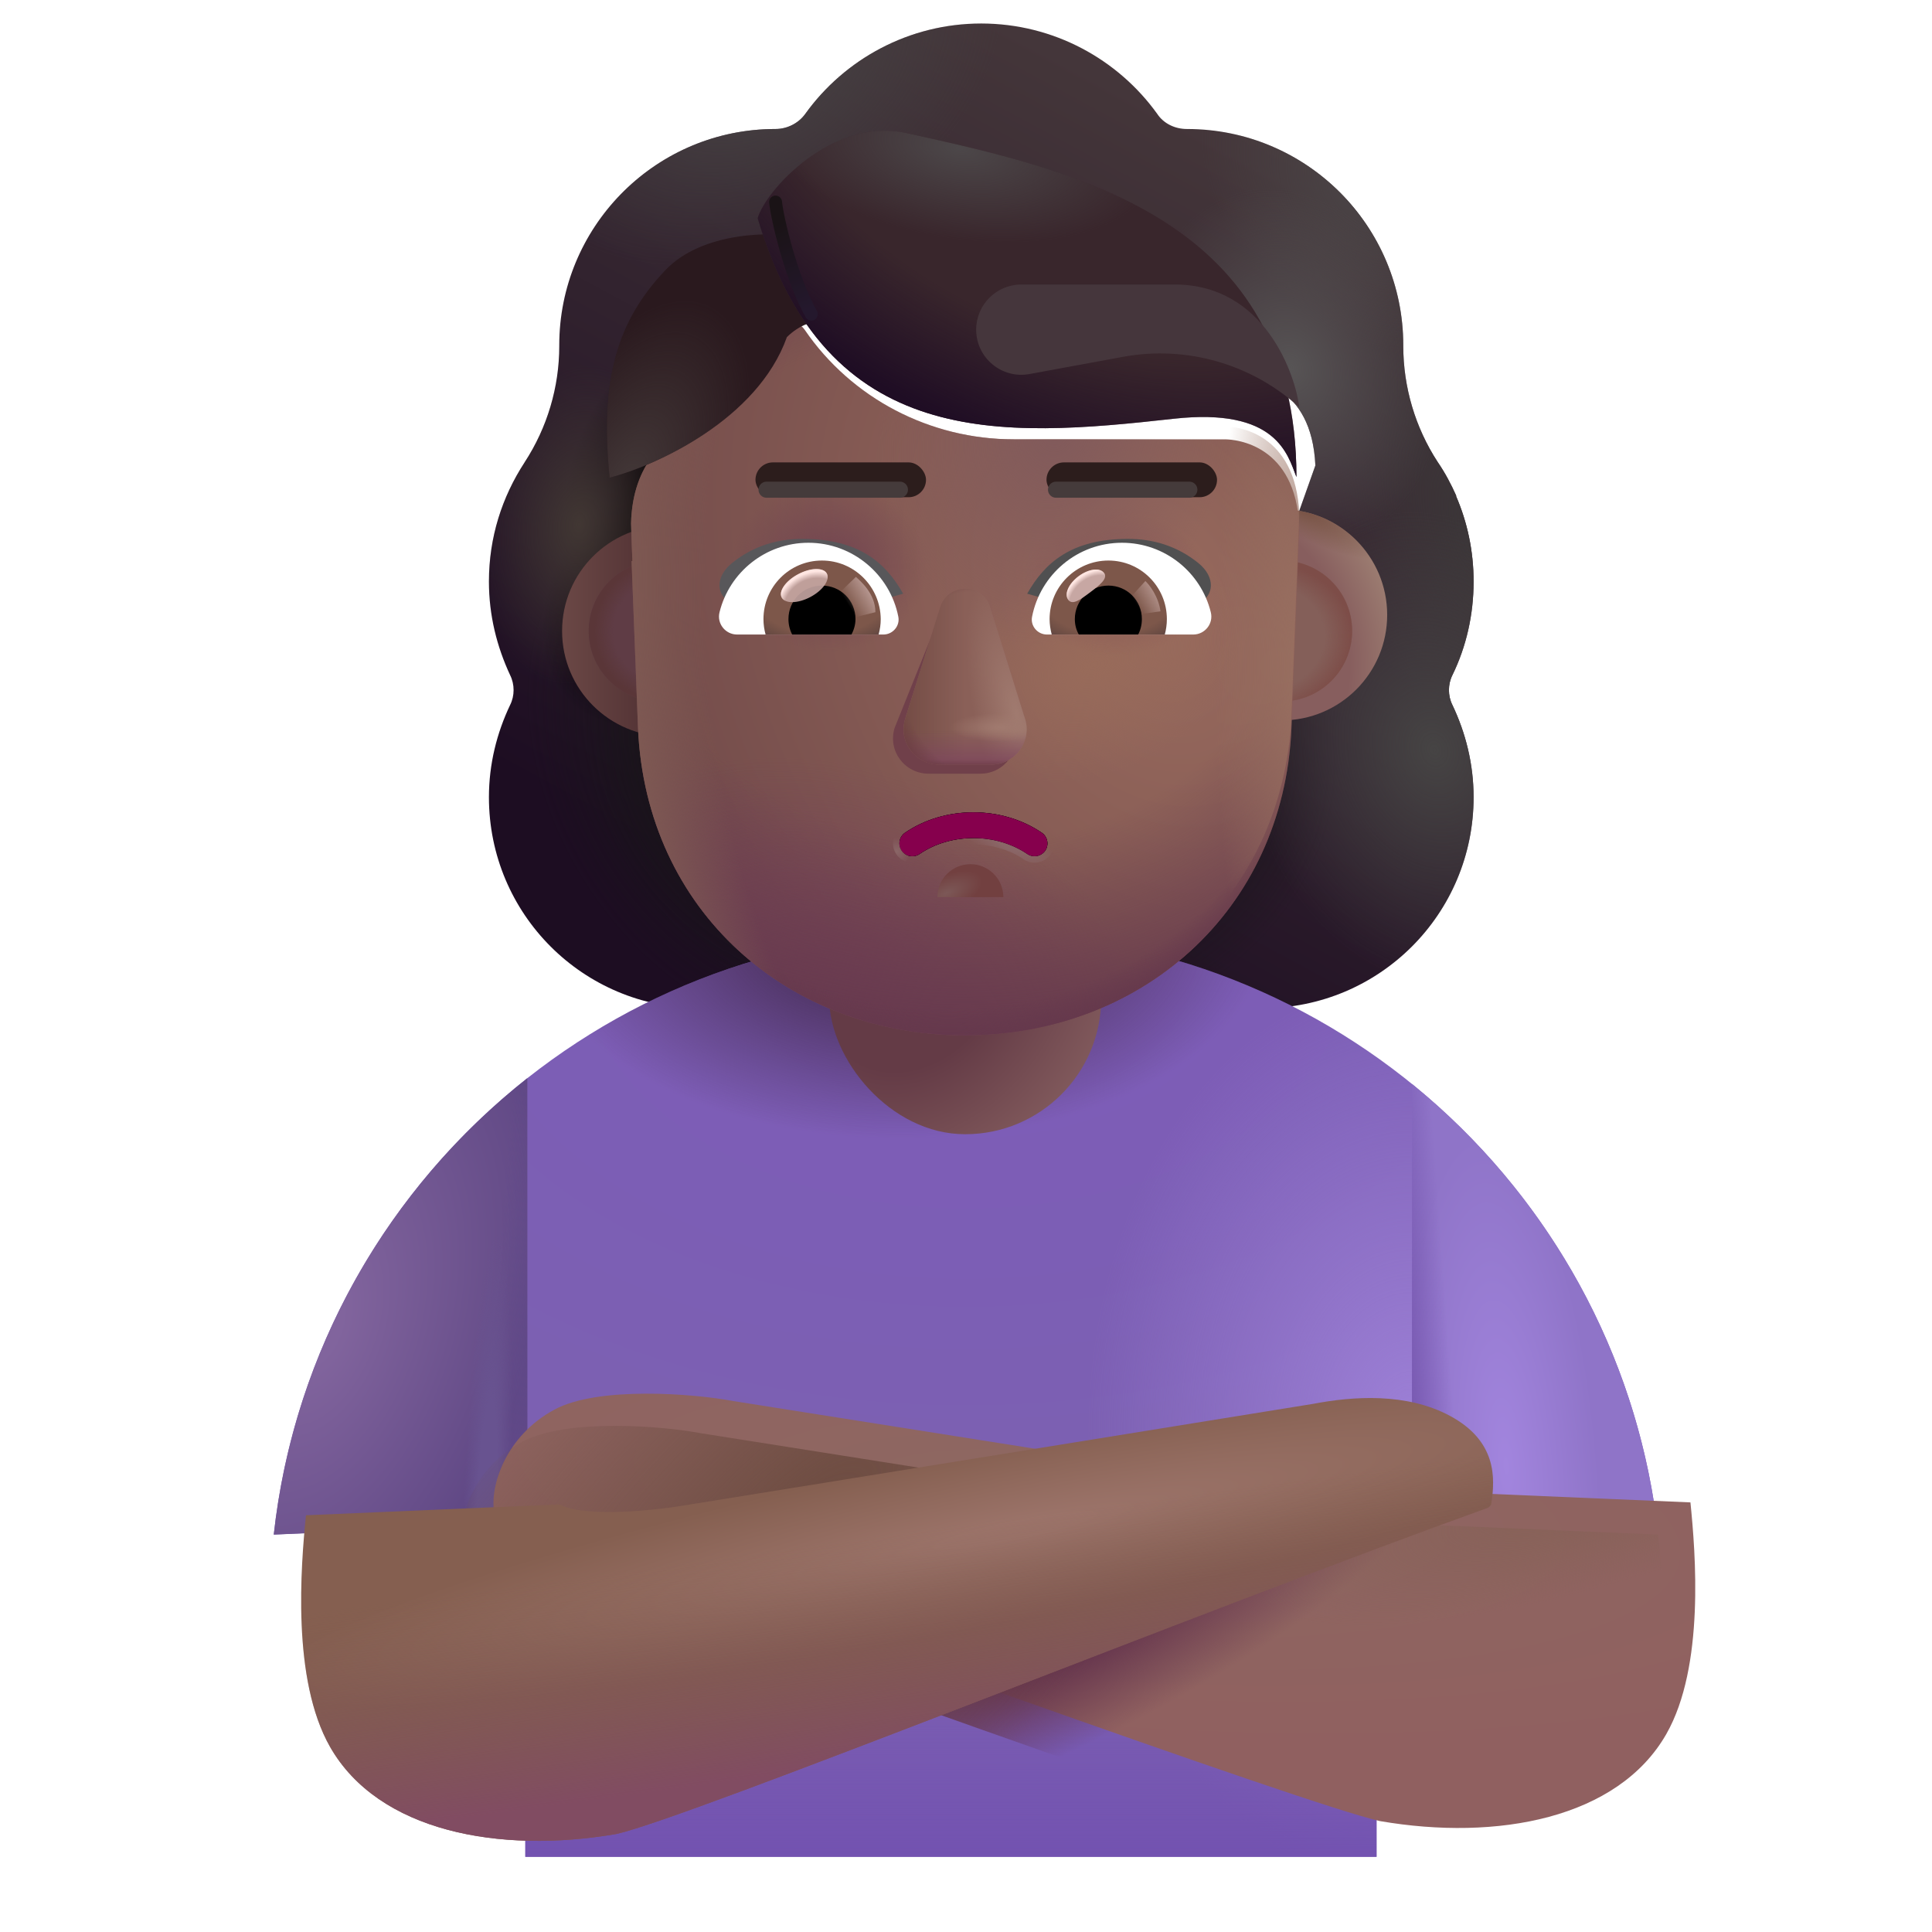 <svg viewBox="1 1 30 30" xmlns="http://www.w3.org/2000/svg">
<g filter="url(#filter0_i_13036_4634)">
<path fill-rule="evenodd" clip-rule="evenodd" d="M23.303 12.233C23.519 11.79 23.632 11.296 23.632 10.78C23.632 10.305 23.535 9.858 23.359 9.451H23.364C23.282 9.267 23.19 9.093 23.078 8.929L23.076 8.926C22.726 8.39 22.54 7.761 22.54 7.123V7.112C22.54 5.258 21.036 3.753 19.181 3.753C18.996 3.753 18.82 3.671 18.718 3.516C18.11 2.671 17.11 2.115 15.987 2.115C14.864 2.115 13.864 2.671 13.256 3.516C13.153 3.661 12.978 3.753 12.793 3.753C12.764 3.753 12.735 3.754 12.706 3.754C10.891 3.8 9.434 5.287 9.434 7.112V7.123C9.434 7.761 9.248 8.39 8.898 8.926L8.896 8.93C8.547 9.465 8.342 10.092 8.342 10.78C8.342 11.306 8.465 11.79 8.671 12.233C8.743 12.378 8.743 12.553 8.671 12.697C8.465 13.13 8.342 13.614 8.342 14.129C8.342 15.943 9.805 17.406 11.618 17.406H20.356C22.169 17.406 23.632 15.943 23.632 14.129C23.632 13.614 23.509 13.13 23.303 12.697C23.231 12.553 23.231 12.378 23.303 12.233ZM10.82 9.512H10.807L12.028 11.911C12.153 14.764 13.267 11.911 15.987 11.911C18.707 11.911 19.893 15.087 20.018 12.233L21.175 8.978C21.12 7.711 20.202 7.622 20.018 7.622H16.74C15.445 7.622 14.224 6.988 13.493 5.918C13.367 5.741 13.107 5.773 13.023 5.97L12.939 6.167C12.71 6.739 12.271 7.175 11.728 7.424C11.713 7.43 11.694 7.437 11.676 7.445C11.658 7.453 11.639 7.461 11.624 7.466C11.384 7.591 10.82 7.965 10.799 8.931L10.809 9.242L10.82 9.512Z" fill="url(#paint0_linear_13036_4634)"/>
<path fill-rule="evenodd" clip-rule="evenodd" d="M23.303 12.233C23.519 11.79 23.632 11.296 23.632 10.78C23.632 10.305 23.535 9.858 23.359 9.451H23.364C23.282 9.267 23.19 9.093 23.078 8.929L23.076 8.926C22.726 8.39 22.54 7.761 22.54 7.123V7.112C22.54 5.258 21.036 3.753 19.181 3.753C18.996 3.753 18.82 3.671 18.718 3.516C18.11 2.671 17.11 2.115 15.987 2.115C14.864 2.115 13.864 2.671 13.256 3.516C13.153 3.661 12.978 3.753 12.793 3.753C12.764 3.753 12.735 3.754 12.706 3.754C10.891 3.8 9.434 5.287 9.434 7.112V7.123C9.434 7.761 9.248 8.39 8.898 8.926L8.896 8.93C8.547 9.465 8.342 10.092 8.342 10.78C8.342 11.306 8.465 11.79 8.671 12.233C8.743 12.378 8.743 12.553 8.671 12.697C8.465 13.13 8.342 13.614 8.342 14.129C8.342 15.943 9.805 17.406 11.618 17.406H20.356C22.169 17.406 23.632 15.943 23.632 14.129C23.632 13.614 23.509 13.13 23.303 12.697C23.231 12.553 23.231 12.378 23.303 12.233ZM10.82 9.512H10.807L12.028 11.911C12.153 14.764 13.267 11.911 15.987 11.911C18.707 11.911 19.893 15.087 20.018 12.233L21.175 8.978C21.12 7.711 20.202 7.622 20.018 7.622H16.74C15.445 7.622 14.224 6.988 13.493 5.918C13.367 5.741 13.107 5.773 13.023 5.97L12.939 6.167C12.71 6.739 12.271 7.175 11.728 7.424C11.713 7.43 11.694 7.437 11.676 7.445C11.658 7.453 11.639 7.461 11.624 7.466C11.384 7.591 10.82 7.965 10.799 8.931L10.809 9.242L10.82 9.512Z" fill="url(#paint1_radial_13036_4634)"/>
<path fill-rule="evenodd" clip-rule="evenodd" d="M23.303 12.233C23.519 11.79 23.632 11.296 23.632 10.78C23.632 10.305 23.535 9.858 23.359 9.451H23.364C23.282 9.267 23.19 9.093 23.078 8.929L23.076 8.926C22.726 8.39 22.54 7.761 22.54 7.123V7.112C22.54 5.258 21.036 3.753 19.181 3.753C18.996 3.753 18.82 3.671 18.718 3.516C18.11 2.671 17.11 2.115 15.987 2.115C14.864 2.115 13.864 2.671 13.256 3.516C13.153 3.661 12.978 3.753 12.793 3.753C12.764 3.753 12.735 3.754 12.706 3.754C10.891 3.8 9.434 5.287 9.434 7.112V7.123C9.434 7.761 9.248 8.39 8.898 8.926L8.896 8.93C8.547 9.465 8.342 10.092 8.342 10.78C8.342 11.306 8.465 11.79 8.671 12.233C8.743 12.378 8.743 12.553 8.671 12.697C8.465 13.13 8.342 13.614 8.342 14.129C8.342 15.943 9.805 17.406 11.618 17.406H20.356C22.169 17.406 23.632 15.943 23.632 14.129C23.632 13.614 23.509 13.13 23.303 12.697C23.231 12.553 23.231 12.378 23.303 12.233ZM10.82 9.512H10.807L12.028 11.911C12.153 14.764 13.267 11.911 15.987 11.911C18.707 11.911 19.893 15.087 20.018 12.233L21.175 8.978C21.12 7.711 20.202 7.622 20.018 7.622H16.74C15.445 7.622 14.224 6.988 13.493 5.918C13.367 5.741 13.107 5.773 13.023 5.97L12.939 6.167C12.71 6.739 12.271 7.175 11.728 7.424C11.713 7.43 11.694 7.437 11.676 7.445C11.658 7.453 11.639 7.461 11.624 7.466C11.384 7.591 10.82 7.965 10.799 8.931L10.809 9.242L10.82 9.512Z" fill="url(#paint2_radial_13036_4634)"/>
<path fill-rule="evenodd" clip-rule="evenodd" d="M23.303 12.233C23.519 11.79 23.632 11.296 23.632 10.78C23.632 10.305 23.535 9.858 23.359 9.451H23.364C23.282 9.267 23.19 9.093 23.078 8.929L23.076 8.926C22.726 8.39 22.54 7.761 22.54 7.123V7.112C22.54 5.258 21.036 3.753 19.181 3.753C18.996 3.753 18.82 3.671 18.718 3.516C18.11 2.671 17.11 2.115 15.987 2.115C14.864 2.115 13.864 2.671 13.256 3.516C13.153 3.661 12.978 3.753 12.793 3.753C12.764 3.753 12.735 3.754 12.706 3.754C10.891 3.8 9.434 5.287 9.434 7.112V7.123C9.434 7.761 9.248 8.39 8.898 8.926L8.896 8.93C8.547 9.465 8.342 10.092 8.342 10.78C8.342 11.306 8.465 11.79 8.671 12.233C8.743 12.378 8.743 12.553 8.671 12.697C8.465 13.13 8.342 13.614 8.342 14.129C8.342 15.943 9.805 17.406 11.618 17.406H20.356C22.169 17.406 23.632 15.943 23.632 14.129C23.632 13.614 23.509 13.13 23.303 12.697C23.231 12.553 23.231 12.378 23.303 12.233ZM10.82 9.512H10.807L12.028 11.911C12.153 14.764 13.267 11.911 15.987 11.911C18.707 11.911 19.893 15.087 20.018 12.233L21.175 8.978C21.12 7.711 20.202 7.622 20.018 7.622H16.74C15.445 7.622 14.224 6.988 13.493 5.918C13.367 5.741 13.107 5.773 13.023 5.97L12.939 6.167C12.71 6.739 12.271 7.175 11.728 7.424C11.713 7.43 11.694 7.437 11.676 7.445C11.658 7.453 11.639 7.461 11.624 7.466C11.384 7.591 10.82 7.965 10.799 8.931L10.809 9.242L10.82 9.512Z" fill="url(#paint3_radial_13036_4634)"/>
<path fill-rule="evenodd" clip-rule="evenodd" d="M23.303 12.233C23.519 11.79 23.632 11.296 23.632 10.78C23.632 10.305 23.535 9.858 23.359 9.451H23.364C23.282 9.267 23.19 9.093 23.078 8.929L23.076 8.926C22.726 8.39 22.54 7.761 22.54 7.123V7.112C22.54 5.258 21.036 3.753 19.181 3.753C18.996 3.753 18.82 3.671 18.718 3.516C18.11 2.671 17.11 2.115 15.987 2.115C14.864 2.115 13.864 2.671 13.256 3.516C13.153 3.661 12.978 3.753 12.793 3.753C12.764 3.753 12.735 3.754 12.706 3.754C10.891 3.8 9.434 5.287 9.434 7.112V7.123C9.434 7.761 9.248 8.39 8.898 8.926L8.896 8.93C8.547 9.465 8.342 10.092 8.342 10.78C8.342 11.306 8.465 11.79 8.671 12.233C8.743 12.378 8.743 12.553 8.671 12.697C8.465 13.13 8.342 13.614 8.342 14.129C8.342 15.943 9.805 17.406 11.618 17.406H20.356C22.169 17.406 23.632 15.943 23.632 14.129C23.632 13.614 23.509 13.13 23.303 12.697C23.231 12.553 23.231 12.378 23.303 12.233ZM10.82 9.512H10.807L12.028 11.911C12.153 14.764 13.267 11.911 15.987 11.911C18.707 11.911 19.893 15.087 20.018 12.233L21.175 8.978C21.12 7.711 20.202 7.622 20.018 7.622H16.74C15.445 7.622 14.224 6.988 13.493 5.918C13.367 5.741 13.107 5.773 13.023 5.97L12.939 6.167C12.71 6.739 12.271 7.175 11.728 7.424C11.713 7.43 11.694 7.437 11.676 7.445C11.658 7.453 11.639 7.461 11.624 7.466C11.384 7.591 10.82 7.965 10.799 8.931L10.809 9.242L10.82 9.512Z" fill="url(#paint4_radial_13036_4634)"/>
<path fill-rule="evenodd" clip-rule="evenodd" d="M23.303 12.233C23.519 11.79 23.632 11.296 23.632 10.78C23.632 10.305 23.535 9.858 23.359 9.451H23.364C23.282 9.267 23.19 9.093 23.078 8.929L23.076 8.926C22.726 8.39 22.54 7.761 22.54 7.123V7.112C22.54 5.258 21.036 3.753 19.181 3.753C18.996 3.753 18.82 3.671 18.718 3.516C18.11 2.671 17.11 2.115 15.987 2.115C14.864 2.115 13.864 2.671 13.256 3.516C13.153 3.661 12.978 3.753 12.793 3.753C12.764 3.753 12.735 3.754 12.706 3.754C10.891 3.8 9.434 5.287 9.434 7.112V7.123C9.434 7.761 9.248 8.39 8.898 8.926L8.896 8.93C8.547 9.465 8.342 10.092 8.342 10.78C8.342 11.306 8.465 11.79 8.671 12.233C8.743 12.378 8.743 12.553 8.671 12.697C8.465 13.13 8.342 13.614 8.342 14.129C8.342 15.943 9.805 17.406 11.618 17.406H20.356C22.169 17.406 23.632 15.943 23.632 14.129C23.632 13.614 23.509 13.13 23.303 12.697C23.231 12.553 23.231 12.378 23.303 12.233ZM10.82 9.512H10.807L12.028 11.911C12.153 14.764 13.267 11.911 15.987 11.911C18.707 11.911 19.893 15.087 20.018 12.233L21.175 8.978C21.12 7.711 20.202 7.622 20.018 7.622H16.74C15.445 7.622 14.224 6.988 13.493 5.918C13.367 5.741 13.107 5.773 13.023 5.97L12.939 6.167C12.71 6.739 12.271 7.175 11.728 7.424C11.713 7.43 11.694 7.437 11.676 7.445C11.658 7.453 11.639 7.461 11.624 7.466C11.384 7.591 10.82 7.965 10.799 8.931L10.809 9.242L10.82 9.512Z" fill="url(#paint5_radial_13036_4634)"/>
<path fill-rule="evenodd" clip-rule="evenodd" d="M23.303 12.233C23.519 11.79 23.632 11.296 23.632 10.78C23.632 10.305 23.535 9.858 23.359 9.451H23.364C23.282 9.267 23.19 9.093 23.078 8.929L23.076 8.926C22.726 8.39 22.54 7.761 22.54 7.123V7.112C22.54 5.258 21.036 3.753 19.181 3.753C18.996 3.753 18.82 3.671 18.718 3.516C18.11 2.671 17.11 2.115 15.987 2.115C14.864 2.115 13.864 2.671 13.256 3.516C13.153 3.661 12.978 3.753 12.793 3.753C12.764 3.753 12.735 3.754 12.706 3.754C10.891 3.8 9.434 5.287 9.434 7.112V7.123C9.434 7.761 9.248 8.39 8.898 8.926L8.896 8.93C8.547 9.465 8.342 10.092 8.342 10.78C8.342 11.306 8.465 11.79 8.671 12.233C8.743 12.378 8.743 12.553 8.671 12.697C8.465 13.13 8.342 13.614 8.342 14.129C8.342 15.943 9.805 17.406 11.618 17.406H20.356C22.169 17.406 23.632 15.943 23.632 14.129C23.632 13.614 23.509 13.13 23.303 12.697C23.231 12.553 23.231 12.378 23.303 12.233ZM10.82 9.512H10.807L12.028 11.911C12.153 14.764 13.267 11.911 15.987 11.911C18.707 11.911 19.893 15.087 20.018 12.233L21.175 8.978C21.12 7.711 20.202 7.622 20.018 7.622H16.74C15.445 7.622 14.224 6.988 13.493 5.918C13.367 5.741 13.107 5.773 13.023 5.97L12.939 6.167C12.71 6.739 12.271 7.175 11.728 7.424C11.713 7.43 11.694 7.437 11.676 7.445C11.658 7.453 11.639 7.461 11.624 7.466C11.384 7.591 10.82 7.965 10.799 8.931L10.809 9.242L10.82 9.512Z" fill="url(#paint6_radial_13036_4634)"/>
<path fill-rule="evenodd" clip-rule="evenodd" d="M23.303 12.233C23.519 11.79 23.632 11.296 23.632 10.78C23.632 10.305 23.535 9.858 23.359 9.451H23.364C23.282 9.267 23.19 9.093 23.078 8.929L23.076 8.926C22.726 8.39 22.54 7.761 22.54 7.123V7.112C22.54 5.258 21.036 3.753 19.181 3.753C18.996 3.753 18.82 3.671 18.718 3.516C18.11 2.671 17.11 2.115 15.987 2.115C14.864 2.115 13.864 2.671 13.256 3.516C13.153 3.661 12.978 3.753 12.793 3.753C12.764 3.753 12.735 3.754 12.706 3.754C10.891 3.8 9.434 5.287 9.434 7.112V7.123C9.434 7.761 9.248 8.39 8.898 8.926L8.896 8.93C8.547 9.465 8.342 10.092 8.342 10.78C8.342 11.306 8.465 11.79 8.671 12.233C8.743 12.378 8.743 12.553 8.671 12.697C8.465 13.13 8.342 13.614 8.342 14.129C8.342 15.943 9.805 17.406 11.618 17.406H20.356C22.169 17.406 23.632 15.943 23.632 14.129C23.632 13.614 23.509 13.13 23.303 12.697C23.231 12.553 23.231 12.378 23.303 12.233ZM10.82 9.512H10.807L12.028 11.911C12.153 14.764 13.267 11.911 15.987 11.911C18.707 11.911 19.893 15.087 20.018 12.233L21.175 8.978C21.12 7.711 20.202 7.622 20.018 7.622H16.74C15.445 7.622 14.224 6.988 13.493 5.918C13.367 5.741 13.107 5.773 13.023 5.97L12.939 6.167C12.71 6.739 12.271 7.175 11.728 7.424C11.713 7.43 11.694 7.437 11.676 7.445C11.658 7.453 11.639 7.461 11.624 7.466C11.384 7.591 10.82 7.965 10.799 8.931L10.809 9.242L10.82 9.512Z" fill="url(#paint7_radial_13036_4634)"/>
<path fill-rule="evenodd" clip-rule="evenodd" d="M23.303 12.233C23.519 11.79 23.632 11.296 23.632 10.78C23.632 10.305 23.535 9.858 23.359 9.451H23.364C23.282 9.267 23.19 9.093 23.078 8.929L23.076 8.926C22.726 8.39 22.54 7.761 22.54 7.123V7.112C22.54 5.258 21.036 3.753 19.181 3.753C18.996 3.753 18.82 3.671 18.718 3.516C18.11 2.671 17.11 2.115 15.987 2.115C14.864 2.115 13.864 2.671 13.256 3.516C13.153 3.661 12.978 3.753 12.793 3.753C12.764 3.753 12.735 3.754 12.706 3.754C10.891 3.8 9.434 5.287 9.434 7.112V7.123C9.434 7.761 9.248 8.39 8.898 8.926L8.896 8.93C8.547 9.465 8.342 10.092 8.342 10.78C8.342 11.306 8.465 11.79 8.671 12.233C8.743 12.378 8.743 12.553 8.671 12.697C8.465 13.13 8.342 13.614 8.342 14.129C8.342 15.943 9.805 17.406 11.618 17.406H20.356C22.169 17.406 23.632 15.943 23.632 14.129C23.632 13.614 23.509 13.13 23.303 12.697C23.231 12.553 23.231 12.378 23.303 12.233ZM10.82 9.512H10.807L12.028 11.911C12.153 14.764 13.267 11.911 15.987 11.911C18.707 11.911 19.893 15.087 20.018 12.233L21.175 8.978C21.12 7.711 20.202 7.622 20.018 7.622H16.74C15.445 7.622 14.224 6.988 13.493 5.918C13.367 5.741 13.107 5.773 13.023 5.97L12.939 6.167C12.71 6.739 12.271 7.175 11.728 7.424C11.713 7.43 11.694 7.437 11.676 7.445C11.658 7.453 11.639 7.461 11.624 7.466C11.384 7.591 10.82 7.965 10.799 8.931L10.809 9.242L10.82 9.512Z" fill="url(#paint8_radial_13036_4634)"/>
<path fill-rule="evenodd" clip-rule="evenodd" d="M23.303 12.233C23.519 11.79 23.632 11.296 23.632 10.78C23.632 10.305 23.535 9.858 23.359 9.451H23.364C23.282 9.267 23.19 9.093 23.078 8.929L23.076 8.926C22.726 8.39 22.54 7.761 22.54 7.123V7.112C22.54 5.258 21.036 3.753 19.181 3.753C18.996 3.753 18.82 3.671 18.718 3.516C18.11 2.671 17.11 2.115 15.987 2.115C14.864 2.115 13.864 2.671 13.256 3.516C13.153 3.661 12.978 3.753 12.793 3.753C12.764 3.753 12.735 3.754 12.706 3.754C10.891 3.8 9.434 5.287 9.434 7.112V7.123C9.434 7.761 9.248 8.39 8.898 8.926L8.896 8.93C8.547 9.465 8.342 10.092 8.342 10.78C8.342 11.306 8.465 11.79 8.671 12.233C8.743 12.378 8.743 12.553 8.671 12.697C8.465 13.13 8.342 13.614 8.342 14.129C8.342 15.943 9.805 17.406 11.618 17.406H20.356C22.169 17.406 23.632 15.943 23.632 14.129C23.632 13.614 23.509 13.13 23.303 12.697C23.231 12.553 23.231 12.378 23.303 12.233ZM10.82 9.512H10.807L12.028 11.911C12.153 14.764 13.267 11.911 15.987 11.911C18.707 11.911 19.893 15.087 20.018 12.233L21.175 8.978C21.12 7.711 20.202 7.622 20.018 7.622H16.74C15.445 7.622 14.224 6.988 13.493 5.918C13.367 5.741 13.107 5.773 13.023 5.97L12.939 6.167C12.71 6.739 12.271 7.175 11.728 7.424C11.713 7.43 11.694 7.437 11.676 7.445C11.658 7.453 11.639 7.461 11.624 7.466C11.384 7.591 10.82 7.965 10.799 8.931L10.809 9.242L10.82 9.512Z" fill="url(#paint9_radial_13036_4634)"/>
<path fill-rule="evenodd" clip-rule="evenodd" d="M23.303 12.233C23.519 11.79 23.632 11.296 23.632 10.78C23.632 10.305 23.535 9.858 23.359 9.451H23.364C23.282 9.267 23.19 9.093 23.078 8.929L23.076 8.926C22.726 8.39 22.54 7.761 22.54 7.123V7.112C22.54 5.258 21.036 3.753 19.181 3.753C18.996 3.753 18.82 3.671 18.718 3.516C18.11 2.671 17.11 2.115 15.987 2.115C14.864 2.115 13.864 2.671 13.256 3.516C13.153 3.661 12.978 3.753 12.793 3.753C12.764 3.753 12.735 3.754 12.706 3.754C10.891 3.8 9.434 5.287 9.434 7.112V7.123C9.434 7.761 9.248 8.39 8.898 8.926L8.896 8.93C8.547 9.465 8.342 10.092 8.342 10.78C8.342 11.306 8.465 11.79 8.671 12.233C8.743 12.378 8.743 12.553 8.671 12.697C8.465 13.13 8.342 13.614 8.342 14.129C8.342 15.943 9.805 17.406 11.618 17.406H20.356C22.169 17.406 23.632 15.943 23.632 14.129C23.632 13.614 23.509 13.13 23.303 12.697C23.231 12.553 23.231 12.378 23.303 12.233ZM10.82 9.512H10.807L12.028 11.911C12.153 14.764 13.267 11.911 15.987 11.911C18.707 11.911 19.893 15.087 20.018 12.233L21.175 8.978C21.12 7.711 20.202 7.622 20.018 7.622H16.74C15.445 7.622 14.224 6.988 13.493 5.918C13.367 5.741 13.107 5.773 13.023 5.97L12.939 6.167C12.71 6.739 12.271 7.175 11.728 7.424C11.713 7.43 11.694 7.437 11.676 7.445C11.658 7.453 11.639 7.461 11.624 7.466C11.384 7.591 10.82 7.965 10.799 8.931L10.809 9.242L10.82 9.512Z" fill="url(#paint10_radial_13036_4634)"/>
</g>
<path d="M9.157 24.645L5.251 24.829C5.829 19.576 10.281 15.489 15.688 15.489H16.313C21.727 15.489 26.185 19.587 26.752 24.851L22.375 24.645V29.833H9.157V24.645Z" fill="url(#paint11_radial_13036_4634)"/>
<path d="M9.157 24.645L5.251 24.829C5.829 19.576 10.281 15.489 15.688 15.489H16.313C21.727 15.489 26.185 19.587 26.752 24.851L22.375 24.645V29.833H9.157V24.645Z" fill="url(#paint12_radial_13036_4634)"/>
<path d="M9.157 24.645L5.251 24.829C5.829 19.576 10.281 15.489 15.688 15.489H16.313C21.727 15.489 26.185 19.587 26.752 24.851L22.375 24.645V29.833H9.157V24.645Z" fill="url(#paint13_linear_13036_4634)"/>
<path d="M9.157 24.645L5.251 24.829C5.829 19.576 10.281 15.489 15.688 15.489H16.313C21.727 15.489 26.185 19.587 26.752 24.851L22.375 24.645V29.833H9.157V24.645Z" fill="url(#paint14_radial_13036_4634)"/>
<path d="M22.925 17.832C25.02 19.532 26.447 22.024 26.752 24.851L22.925 24.671V17.832Z" fill="url(#paint15_radial_13036_4634)"/>
<path d="M22.925 17.832C25.02 19.532 26.447 22.024 26.752 24.851L22.925 24.671V17.832Z" fill="url(#paint16_linear_13036_4634)"/>
<path d="M5.251 24.829L9.098 24.669L9.157 24.851H9.188V17.742C7.037 19.44 5.567 21.96 5.251 24.829Z" fill="url(#paint17_radial_13036_4634)"/>
<path d="M5.251 24.829L9.098 24.669L9.157 24.851H9.188V17.742C7.037 19.44 5.567 21.96 5.251 24.829Z" fill="url(#paint18_linear_13036_4634)"/>
<path d="M5.251 24.829L9.098 24.669L9.157 24.851H9.188V17.742C7.037 19.44 5.567 21.96 5.251 24.829Z" fill="url(#paint19_radial_13036_4634)"/>
<g filter="url(#filter1_i_13036_4634)">
<path d="M26.374 28.427C26.974 27.377 26.828 25.614 26.749 24.829L22.812 24.661C22.399 24.874 21.286 24.75 20.781 24.661L11.883 23.255C11.266 23.138 9.787 23.023 9.11 23.388C8.344 23.8 8.11 24.58 8.172 24.966C12.443 26.497 20.804 29.528 21.929 29.778C23.749 30.091 25.624 29.739 26.374 28.427Z" fill="url(#paint20_radial_13036_4634)"/>
</g>
<path d="M26.374 28.427C26.974 27.377 26.828 25.614 26.749 24.829L22.812 24.661C22.399 24.874 21.286 24.75 20.781 24.661L11.883 23.255C11.266 23.138 9.787 23.023 9.11 23.388C8.344 23.8 8.11 24.58 8.172 24.966C12.443 26.497 20.804 29.528 21.929 29.778C23.749 30.091 25.624 29.739 26.374 28.427Z" fill="url(#paint21_radial_13036_4634)"/>
<path d="M26.374 28.427C26.974 27.377 26.828 25.614 26.749 24.829L22.812 24.661C22.399 24.874 21.286 24.75 20.781 24.661L11.883 23.255C11.266 23.138 9.787 23.023 9.11 23.388C8.344 23.8 8.11 24.58 8.172 24.966C12.443 26.497 20.804 29.528 21.929 29.778C23.749 30.091 25.624 29.739 26.374 28.427Z" fill="url(#paint22_radial_13036_4634)"/>
<path d="M26.374 28.427C26.974 27.377 26.828 25.614 26.749 24.829L22.812 24.661C22.399 24.874 21.286 24.75 20.781 24.661L11.883 23.255C11.266 23.138 9.787 23.023 9.11 23.388C8.344 23.8 8.11 24.58 8.172 24.966C12.443 26.497 20.804 29.528 21.929 29.778C23.749 30.091 25.624 29.739 26.374 28.427Z" fill="url(#paint23_radial_13036_4634)"/>
<g filter="url(#filter2_i_13036_4634)">
<path d="M5.626 28.427C5.026 27.377 5.172 25.614 5.251 24.829L9.188 24.661C9.601 24.874 10.714 24.75 11.219 24.661L20.891 23.099C21.508 22.981 22.339 22.922 23.016 23.286C23.744 23.678 23.716 24.251 23.658 24.638C23.653 24.674 23.629 24.703 23.595 24.716C19.309 26.255 11.191 29.529 10.071 29.778C8.251 30.091 6.376 29.739 5.626 28.427Z" fill="url(#paint24_radial_13036_4634)"/>
<path d="M5.626 28.427C5.026 27.377 5.172 25.614 5.251 24.829L9.188 24.661C9.601 24.874 10.714 24.75 11.219 24.661L20.891 23.099C21.508 22.981 22.339 22.922 23.016 23.286C23.744 23.678 23.716 24.251 23.658 24.638C23.653 24.674 23.629 24.703 23.595 24.716C19.309 26.255 11.191 29.529 10.071 29.778C8.251 30.091 6.376 29.739 5.626 28.427Z" fill="url(#paint25_linear_13036_4634)"/>
</g>
<rect x="13.876" y="12.584" width="4.223" height="6.028" rx="2.111" fill="url(#paint26_radial_13036_4634)"/>
<g filter="url(#filter3_i_13036_4634)">
<path d="M17.238 10.258C17.506 9.785 17.915 9.412 18.794 9.412C19.179 9.412 19.551 9.518 19.881 9.785C20.153 10.005 20.116 10.287 19.905 10.392L19.343 10.713C18.682 10.5 17.953 10.471 17.238 10.258Z" fill="#2D2B2E"/>
</g>
<g filter="url(#filter4_i_13036_4634)">
<path d="M14.925 10.258C14.656 9.785 14.247 9.412 13.368 9.412C12.983 9.412 12.612 9.518 12.281 9.785C12.009 10.005 12.046 10.287 12.257 10.392L12.82 10.713C13.48 10.5 14.21 10.471 14.925 10.258Z" fill="#272528"/>
</g>
<path d="M18.502 9.471C19.163 9.471 19.722 9.927 19.874 10.543C19.919 10.72 19.784 10.888 19.603 10.888H17.344C17.2 10.888 17.085 10.757 17.114 10.613C17.241 9.964 17.812 9.471 18.502 9.471Z" fill="white"/>
<path d="M18.293 9.746C18.794 9.746 19.196 10.153 19.196 10.65C19.196 10.732 19.184 10.814 19.163 10.888H17.418C17.397 10.81 17.385 10.732 17.385 10.65C17.385 10.153 17.791 9.746 18.293 9.746Z" fill="url(#paint27_radial_13036_4634)"/>
<path d="M17.775 10.65C17.775 10.363 18.005 10.133 18.293 10.133C18.58 10.133 18.81 10.363 18.81 10.65C18.81 10.736 18.79 10.819 18.753 10.888H17.837C17.795 10.819 17.775 10.736 17.775 10.65Z" fill="black"/>
<g filter="url(#filter5_f_13036_4634)">
<path d="M18.226 9.937C18.291 10.024 18.156 10.129 18.003 10.243C17.85 10.357 17.736 10.438 17.672 10.352C17.608 10.266 17.68 10.103 17.832 9.989C17.985 9.874 18.162 9.851 18.226 9.937Z" fill="#C7A7A3"/>
<path d="M18.226 9.937C18.291 10.024 18.156 10.129 18.003 10.243C17.85 10.357 17.736 10.438 17.672 10.352C17.608 10.266 17.68 10.103 17.832 9.989C17.985 9.874 18.162 9.851 18.226 9.937Z" fill="url(#paint28_radial_13036_4634)"/>
</g>
<g filter="url(#filter6_f_13036_4634)">
<path d="M19.098 10.531C19.064 10.297 18.927 10.121 18.863 10.062L18.6 10.351L18.719 10.582L19.098 10.531Z" fill="url(#paint29_linear_13036_4634)"/>
</g>
<path d="M13.66 9.471C12.998 9.471 12.44 9.927 12.288 10.543C12.243 10.72 12.378 10.888 12.559 10.888H14.818C14.962 10.888 15.077 10.757 15.048 10.613C14.921 9.964 14.346 9.471 13.66 9.471Z" fill="white"/>
<path d="M13.869 9.746C13.368 9.746 12.966 10.153 12.966 10.65C12.966 10.732 12.978 10.814 12.998 10.888H14.744C14.765 10.81 14.777 10.732 14.777 10.65C14.773 10.153 14.37 9.746 13.869 9.746Z" fill="url(#paint30_radial_13036_4634)"/>
<path d="M14.387 10.65C14.387 10.363 14.157 10.132 13.869 10.132C13.582 10.132 13.352 10.363 13.352 10.65C13.352 10.736 13.372 10.818 13.409 10.888H14.325C14.362 10.818 14.387 10.736 14.387 10.65Z" fill="black"/>
<g filter="url(#filter7_f_13036_4634)">
<path d="M14.695 10.544C14.695 10.252 14.457 10.057 14.393 9.998L14.101 10.281L14.281 10.647L14.695 10.544Z" fill="url(#paint31_linear_13036_4634)"/>
</g>
<g filter="url(#filter8_f_13036_4634)">
<ellipse cx="13.597" cy="10.133" rx="0.395" ry="0.2" transform="rotate(-27.914 13.597 10.133)" fill="#C7A7A3" fill-opacity="0.9"/>
<ellipse cx="13.597" cy="10.133" rx="0.395" ry="0.2" transform="rotate(-27.914 13.597 10.133)" fill="url(#paint32_radial_13036_4634)"/>
</g>
<g filter="url(#filter9_i_13036_4634)">
<path d="M11.216 12.436C12.121 12.436 12.854 11.703 12.854 10.798C12.854 9.893 12.121 9.16 11.216 9.16C10.311 9.16 9.578 9.893 9.578 10.798C9.578 11.703 10.311 12.436 11.216 12.436Z" fill="url(#paint33_linear_13036_4634)"/>
</g>
<g filter="url(#filter10_i_13036_4634)">
<path d="M20.902 12.436C21.807 12.436 22.54 11.703 22.54 10.798C22.54 9.893 21.807 9.16 20.902 9.16C19.997 9.16 19.264 9.893 19.264 10.798C19.264 11.703 19.997 12.436 20.902 12.436Z" fill="url(#paint34_radial_13036_4634)"/>
<path d="M20.902 12.436C21.807 12.436 22.54 11.703 22.54 10.798C22.54 9.893 21.807 9.16 20.902 9.16C19.997 9.16 19.264 9.893 19.264 10.798C19.264 11.703 19.997 12.436 20.902 12.436Z" fill="url(#paint35_radial_13036_4634)"/>
</g>
<g filter="url(#filter11_f_13036_4634)">
<path d="M20.902 11.892C21.506 11.892 21.996 11.402 21.996 10.798C21.996 10.194 21.506 9.704 20.902 9.704C20.298 9.704 19.808 10.194 19.808 10.798C19.808 11.402 20.298 11.892 20.902 11.892Z" fill="#845F59"/>
<path d="M20.902 11.892C21.506 11.892 21.996 11.402 21.996 10.798C21.996 10.194 21.506 9.704 20.902 9.704C20.298 9.704 19.808 10.194 19.808 10.798C19.808 11.402 20.298 11.892 20.902 11.892Z" fill="url(#paint36_radial_13036_4634)"/>
</g>
<g filter="url(#filter12_f_13036_4634)">
<path d="M11.236 11.892C11.84 11.892 12.33 11.402 12.33 10.798C12.33 10.194 11.84 9.704 11.236 9.704C10.632 9.704 10.142 10.194 10.142 10.798C10.142 11.402 10.632 11.892 11.236 11.892Z" fill="#5F3C45"/>
<path d="M11.236 11.892C11.84 11.892 12.33 11.402 12.33 10.798C12.33 10.194 11.84 9.704 11.236 9.704C10.632 9.704 10.142 10.194 10.142 10.798C10.142 11.402 10.632 11.892 11.236 11.892Z" fill="url(#paint37_radial_13036_4634)"/>
</g>
<g filter="url(#filter13_i_13036_4634)">
<path d="M10.807 9.512H10.82L10.809 9.242L10.799 8.931C10.82 7.965 11.384 7.591 11.624 7.466C11.64 7.461 11.658 7.453 11.676 7.445C11.694 7.437 11.713 7.43 11.728 7.424C12.271 7.175 12.71 6.739 12.94 6.167L13.023 5.97C13.107 5.773 13.368 5.741 13.493 5.918C14.224 6.988 15.445 7.622 16.74 7.622H20.018C20.202 7.622 21.12 7.711 21.175 8.978L21.054 12.107C20.929 14.96 18.7 16.876 15.98 16.876C13.26 16.876 11.032 14.96 10.907 12.107L10.807 9.512Z" fill="url(#paint38_radial_13036_4634)"/>
<path d="M10.807 9.512H10.82L10.809 9.242L10.799 8.931C10.82 7.965 11.384 7.591 11.624 7.466C11.64 7.461 11.658 7.453 11.676 7.445C11.694 7.437 11.713 7.43 11.728 7.424C12.271 7.175 12.71 6.739 12.94 6.167L13.023 5.97C13.107 5.773 13.368 5.741 13.493 5.918C14.224 6.988 15.445 7.622 16.74 7.622H20.018C20.202 7.622 21.12 7.711 21.175 8.978L21.054 12.107C20.929 14.96 18.7 16.876 15.98 16.876C13.26 16.876 11.032 14.96 10.907 12.107L10.807 9.512Z" fill="url(#paint39_radial_13036_4634)"/>
<path d="M10.807 9.512H10.82L10.809 9.242L10.799 8.931C10.82 7.965 11.384 7.591 11.624 7.466C11.64 7.461 11.658 7.453 11.676 7.445C11.694 7.437 11.713 7.43 11.728 7.424C12.271 7.175 12.71 6.739 12.94 6.167L13.023 5.97C13.107 5.773 13.368 5.741 13.493 5.918C14.224 6.988 15.445 7.622 16.74 7.622H20.018C20.202 7.622 21.12 7.711 21.175 8.978L21.054 12.107C20.929 14.96 18.7 16.876 15.98 16.876C13.26 16.876 11.032 14.96 10.907 12.107L10.807 9.512Z" fill="url(#paint40_radial_13036_4634)"/>
<path d="M10.807 9.512H10.82L10.809 9.242L10.799 8.931C10.82 7.965 11.384 7.591 11.624 7.466C11.64 7.461 11.658 7.453 11.676 7.445C11.694 7.437 11.713 7.43 11.728 7.424C12.271 7.175 12.71 6.739 12.94 6.167L13.023 5.97C13.107 5.773 13.368 5.741 13.493 5.918C14.224 6.988 15.445 7.622 16.74 7.622H20.018C20.202 7.622 21.12 7.711 21.175 8.978L21.054 12.107C20.929 14.96 18.7 16.876 15.98 16.876C13.26 16.876 11.032 14.96 10.907 12.107L10.807 9.512Z" fill="url(#paint41_radial_13036_4634)"/>
<path d="M10.807 9.512H10.82L10.809 9.242L10.799 8.931C10.82 7.965 11.384 7.591 11.624 7.466C11.64 7.461 11.658 7.453 11.676 7.445C11.694 7.437 11.713 7.43 11.728 7.424C12.271 7.175 12.71 6.739 12.94 6.167L13.023 5.97C13.107 5.773 13.368 5.741 13.493 5.918C14.224 6.988 15.445 7.622 16.74 7.622H20.018C20.202 7.622 21.12 7.711 21.175 8.978L21.054 12.107C20.929 14.96 18.7 16.876 15.98 16.876C13.26 16.876 11.032 14.96 10.907 12.107L10.807 9.512Z" fill="url(#paint42_radial_13036_4634)"/>
<path d="M10.807 9.512H10.82L10.809 9.242L10.799 8.931C10.82 7.965 11.384 7.591 11.624 7.466C11.64 7.461 11.658 7.453 11.676 7.445C11.694 7.437 11.713 7.43 11.728 7.424C12.271 7.175 12.71 6.739 12.94 6.167L13.023 5.97C13.107 5.773 13.368 5.741 13.493 5.918C14.224 6.988 15.445 7.622 16.74 7.622H20.018C20.202 7.622 21.12 7.711 21.175 8.978L21.054 12.107C20.929 14.96 18.7 16.876 15.98 16.876C13.26 16.876 11.032 14.96 10.907 12.107L10.807 9.512Z" fill="url(#paint43_radial_13036_4634)"/>
<path d="M10.807 9.512H10.82L10.809 9.242L10.799 8.931C10.82 7.965 11.384 7.591 11.624 7.466C11.64 7.461 11.658 7.453 11.676 7.445C11.694 7.437 11.713 7.43 11.728 7.424C12.271 7.175 12.71 6.739 12.94 6.167L13.023 5.97C13.107 5.773 13.368 5.741 13.493 5.918C14.224 6.988 15.445 7.622 16.74 7.622H20.018C20.202 7.622 21.12 7.711 21.175 8.978L21.054 12.107C20.929 14.96 18.7 16.876 15.98 16.876C13.26 16.876 11.032 14.96 10.907 12.107L10.807 9.512Z" fill="url(#paint44_radial_13036_4634)"/>
<path d="M10.807 9.512H10.82L10.809 9.242L10.799 8.931C10.82 7.965 11.384 7.591 11.624 7.466C11.64 7.461 11.658 7.453 11.676 7.445C11.694 7.437 11.713 7.43 11.728 7.424C12.271 7.175 12.71 6.739 12.94 6.167L13.023 5.97C13.107 5.773 13.368 5.741 13.493 5.918C14.224 6.988 15.445 7.622 16.74 7.622H20.018C20.202 7.622 21.12 7.711 21.175 8.978L21.054 12.107C20.929 14.96 18.7 16.876 15.98 16.876C13.26 16.876 11.032 14.96 10.907 12.107L10.807 9.512Z" fill="url(#paint45_radial_13036_4634)"/>
<path d="M10.807 9.512H10.82L10.809 9.242L10.799 8.931C10.82 7.965 11.384 7.591 11.624 7.466C11.64 7.461 11.658 7.453 11.676 7.445C11.694 7.437 11.713 7.43 11.728 7.424C12.271 7.175 12.71 6.739 12.94 6.167L13.023 5.97C13.107 5.773 13.368 5.741 13.493 5.918C14.224 6.988 15.445 7.622 16.74 7.622H20.018C20.202 7.622 21.12 7.711 21.175 8.978L21.054 12.107C20.929 14.96 18.7 16.876 15.98 16.876C13.26 16.876 11.032 14.96 10.907 12.107L10.807 9.512Z" fill="url(#paint46_radial_13036_4634)"/>
</g>
<path d="M10.807 9.512H10.82L10.809 9.242L10.799 8.931C10.82 7.965 11.384 7.591 11.624 7.466C11.64 7.461 11.658 7.453 11.676 7.445C11.694 7.437 11.713 7.43 11.728 7.424C12.271 7.175 12.71 6.739 12.94 6.167L13.023 5.97C13.107 5.773 13.368 5.741 13.493 5.918C14.224 6.988 15.445 7.622 16.74 7.622H20.018C20.202 7.622 21.12 7.711 21.175 8.978L21.054 12.107C20.929 14.96 18.7 16.876 15.98 16.876C13.26 16.876 11.032 14.96 10.907 12.107L10.807 9.512Z" fill="url(#paint47_radial_13036_4634)"/>
<g filter="url(#filter14_f_13036_4634)">
<path d="M15.588 10.571L14.892 12.302C14.781 12.658 15.046 13.014 15.422 13.014H16.222C16.598 13.014 16.863 12.653 16.752 12.302L16.211 10.571C16.095 10.188 15.709 10.188 15.588 10.571Z" fill="#70404A"/>
</g>
<g filter="url(#filter15_f_13036_4634)">
<path d="M15.598 10.43L15.056 12.161C14.946 12.517 15.211 12.873 15.587 12.873H16.387C16.763 12.873 17.028 12.512 16.917 12.161L16.376 10.43C16.26 10.047 15.719 10.047 15.598 10.43Z" fill="#8A6058"/>
<path d="M15.598 10.43L15.056 12.161C14.946 12.517 15.211 12.873 15.587 12.873H16.387C16.763 12.873 17.028 12.512 16.917 12.161L16.376 10.43C16.26 10.047 15.719 10.047 15.598 10.43Z" fill="url(#paint48_radial_13036_4634)"/>
<path d="M15.598 10.43L15.056 12.161C14.946 12.517 15.211 12.873 15.587 12.873H16.387C16.763 12.873 17.028 12.512 16.917 12.161L16.376 10.43C16.26 10.047 15.719 10.047 15.598 10.43Z" fill="url(#paint49_linear_13036_4634)"/>
<path d="M15.598 10.43L15.056 12.161C14.946 12.517 15.211 12.873 15.587 12.873H16.387C16.763 12.873 17.028 12.512 16.917 12.161L16.376 10.43C16.26 10.047 15.719 10.047 15.598 10.43Z" fill="url(#paint50_linear_13036_4634)"/>
<path d="M15.598 10.43L15.056 12.161C14.946 12.517 15.211 12.873 15.587 12.873H16.387C16.763 12.873 17.028 12.512 16.917 12.161L16.376 10.43C16.26 10.047 15.719 10.047 15.598 10.43Z" fill="url(#paint51_radial_13036_4634)"/>
</g>
<path d="M15.598 10.43L15.056 12.161C14.946 12.517 15.211 12.873 15.587 12.873H16.387C16.763 12.873 17.028 12.512 16.917 12.161L16.376 10.43C16.26 10.047 15.719 10.047 15.598 10.43Z" fill="url(#paint52_linear_13036_4634)"/>
<path d="M15.598 10.43L15.056 12.161C14.946 12.517 15.211 12.873 15.587 12.873H16.387C16.763 12.873 17.028 12.512 16.917 12.161L16.376 10.43C16.26 10.047 15.719 10.047 15.598 10.43Z" fill="url(#paint53_radial_13036_4634)"/>
<g filter="url(#filter16_i_13036_4634)">
<path d="M17.15 10.219C17.42 9.743 17.831 9.368 18.715 9.368C19.102 9.368 19.476 9.475 19.808 9.743C20.081 9.965 20.045 10.248 19.833 10.354L19.267 10.677C18.603 10.462 17.869 10.433 17.15 10.219Z" fill="#505051"/>
</g>
<g filter="url(#filter17_i_13036_4634)">
<path d="M14.824 10.219C14.554 9.743 14.143 9.368 13.259 9.368C12.872 9.368 12.499 9.475 12.167 9.743C11.893 9.965 11.93 10.248 12.142 10.354L12.708 10.677C13.372 10.462 14.105 10.433 14.824 10.219Z" fill="#58575A"/>
</g>
<path d="M18.422 9.428C19.087 9.428 19.648 9.886 19.801 10.506C19.846 10.683 19.71 10.853 19.528 10.853H17.257C17.112 10.853 16.997 10.72 17.026 10.576C17.154 9.923 17.728 9.428 18.422 9.428Z" fill="white"/>
<path d="M18.211 9.704C18.715 9.704 19.119 10.113 19.119 10.613C19.119 10.696 19.107 10.778 19.087 10.853H17.331C17.311 10.774 17.298 10.696 17.298 10.613C17.298 10.113 17.707 9.704 18.211 9.704Z" fill="url(#paint54_radial_13036_4634)"/>
<path d="M17.69 10.613C17.69 10.324 17.922 10.093 18.211 10.093C18.5 10.093 18.731 10.324 18.731 10.613C18.731 10.7 18.711 10.782 18.673 10.853H17.752C17.711 10.782 17.69 10.7 17.69 10.613Z" fill="black"/>
<g filter="url(#filter18_f_13036_4634)">
<path d="M18.144 9.897C18.209 9.983 18.073 10.089 17.919 10.204C17.766 10.319 17.651 10.4 17.587 10.313C17.522 10.226 17.594 10.063 17.748 9.948C17.902 9.833 18.079 9.81 18.144 9.897Z" fill="#C7A7A3"/>
<path d="M18.144 9.897C18.209 9.983 18.073 10.089 17.919 10.204C17.766 10.319 17.651 10.4 17.587 10.313C17.522 10.226 17.594 10.063 17.748 9.948C17.902 9.833 18.079 9.81 18.144 9.897Z" fill="url(#paint55_radial_13036_4634)"/>
</g>
<g filter="url(#filter19_f_13036_4634)">
<path d="M19.02 10.493C18.987 10.258 18.849 10.082 18.785 10.022L18.52 10.313L18.639 10.545L19.02 10.493Z" fill="url(#paint56_linear_13036_4634)"/>
</g>
<path d="M13.553 9.428C12.888 9.428 12.326 9.886 12.173 10.506C12.128 10.683 12.264 10.853 12.446 10.853H14.717C14.862 10.853 14.978 10.72 14.949 10.576C14.821 9.923 14.242 9.428 13.553 9.428Z" fill="white"/>
<path d="M13.763 9.704C13.259 9.704 12.855 10.113 12.855 10.613C12.855 10.696 12.867 10.778 12.888 10.853H14.643C14.664 10.774 14.676 10.696 14.676 10.613C14.672 10.113 14.267 9.704 13.763 9.704Z" fill="url(#paint57_radial_13036_4634)"/>
<path d="M14.284 10.613C14.284 10.324 14.053 10.093 13.763 10.093C13.474 10.093 13.243 10.324 13.243 10.613C13.243 10.7 13.264 10.782 13.301 10.853H14.222C14.259 10.782 14.284 10.7 14.284 10.613Z" fill="black"/>
<g filter="url(#filter20_f_13036_4634)">
<path d="M14.593 10.506C14.593 10.213 14.354 10.017 14.29 9.958L13.996 10.242L14.177 10.61L14.593 10.506Z" fill="url(#paint58_linear_13036_4634)"/>
</g>
<g filter="url(#filter21_f_13036_4634)">
<ellipse cx="13.489" cy="10.093" rx="0.397" ry="0.201" transform="rotate(-27.914 13.489 10.093)" fill="#C7A7A3" fill-opacity="0.9"/>
<ellipse cx="13.489" cy="10.093" rx="0.397" ry="0.201" transform="rotate(-27.914 13.489 10.093)" fill="url(#paint59_radial_13036_4634)"/>
</g>
<g filter="url(#filter22_if_13036_4634)">
<path d="M10.826 4.701C11.402 4.091 12.492 4.09 12.995 4.181L13.398 5.495C13.141 5.455 12.912 5.546 12.719 5.734C12.262 7.017 10.693 7.725 9.966 7.918C9.815 6.399 10.076 5.495 10.826 4.701Z" fill="#2A191E"/>
<path d="M10.826 4.701C11.402 4.091 12.492 4.09 12.995 4.181L13.398 5.495C13.141 5.455 12.912 5.546 12.719 5.734C12.262 7.017 10.693 7.725 9.966 7.918C9.815 6.399 10.076 5.495 10.826 4.701Z" fill="url(#paint60_radial_13036_4634)"/>
</g>
<g filter="url(#filter23_if_13036_4634)">
<path d="M15.373 2.866C14.219 2.611 13.184 3.762 13.065 4.189C14.135 7.798 16.845 7.6 19.52 7.303C21.121 7.125 21.294 7.855 21.431 8.207C21.431 4.203 18.026 3.452 15.402 2.872L15.373 2.866Z" fill="#39262C"/>
<path d="M15.373 2.866C14.219 2.611 13.184 3.762 13.065 4.189C14.135 7.798 16.845 7.6 19.52 7.303C21.121 7.125 21.294 7.855 21.431 8.207C21.431 4.203 18.026 3.452 15.402 2.872L15.373 2.866Z" fill="url(#paint61_radial_13036_4634)"/>
<path d="M15.373 2.866C14.219 2.611 13.184 3.762 13.065 4.189C14.135 7.798 16.845 7.6 19.52 7.303C21.121 7.125 21.294 7.855 21.431 8.207C21.431 4.203 18.026 3.452 15.402 2.872L15.373 2.866Z" fill="url(#paint62_radial_13036_4634)"/>
</g>
<g filter="url(#filter24_f_13036_4634)">
<path d="M13.043 4.137C13.067 4.385 13.282 5.315 13.598 5.878" stroke="url(#paint63_linear_13036_4634)" stroke-width="0.2" stroke-linecap="round"/>
</g>
<g filter="url(#filter25_f_13036_4634)">
<path d="M18.437 6.541L16.986 6.808C16.555 6.887 16.158 6.557 16.158 6.119C16.158 5.732 16.472 5.418 16.859 5.418H19.242C20.651 5.418 21.118 6.839 21.175 7.324C20.435 6.65 19.422 6.36 18.437 6.541Z" fill="#45363C"/>
</g>
<g filter="url(#filter26_f_13036_4634)">
<path fill-rule="evenodd" clip-rule="evenodd" d="M16.952 14.261C16.467 13.931 15.759 13.931 15.279 14.261C15.188 14.323 15.064 14.3 15.001 14.209C14.939 14.118 14.962 13.994 15.053 13.931C15.669 13.508 16.557 13.508 17.177 13.931C17.268 13.993 17.292 14.117 17.23 14.209C17.167 14.3 17.043 14.323 16.952 14.261Z" stroke="url(#paint64_radial_13036_4634)" stroke-width="0.2" stroke-linecap="round" stroke-linejoin="round"/>
<path fill-rule="evenodd" clip-rule="evenodd" d="M16.952 14.261C16.467 13.931 15.759 13.931 15.279 14.261C15.188 14.323 15.064 14.3 15.001 14.209C14.939 14.118 14.962 13.994 15.053 13.931C15.669 13.508 16.557 13.508 17.177 13.931C17.268 13.993 17.292 14.117 17.23 14.209C17.167 14.3 17.043 14.323 16.952 14.261Z" stroke="url(#paint65_radial_13036_4634)" stroke-width="0.2" stroke-linecap="round" stroke-linejoin="round"/>
</g>
<path fill-rule="evenodd" clip-rule="evenodd" d="M16.952 14.261C16.467 13.931 15.759 13.931 15.279 14.261C15.188 14.323 15.064 14.3 15.001 14.209C14.939 14.118 14.962 13.994 15.053 13.931C15.669 13.508 16.557 13.508 17.177 13.931C17.268 13.993 17.292 14.117 17.23 14.209C17.167 14.3 17.043 14.323 16.952 14.261Z" fill="#86004D"/>
<g filter="url(#filter27_f_13036_4634)">
<path d="M16.58 14.931C16.58 14.648 16.351 14.419 16.068 14.419C15.786 14.419 15.556 14.648 15.556 14.931H16.58Z" fill="url(#paint66_radial_13036_4634)"/>
</g>
<g filter="url(#filter28_i_13036_4634)">
<rect x="12.531" y="8.38" width="2.648" height="0.541" rx="0.271" fill="#2C1D1C"/>
</g>
<g filter="url(#filter29_i_13036_4634)">
<rect x="17.05" y="8.38" width="2.648" height="0.541" rx="0.271" fill="#2C1D1C"/>
</g>
<g filter="url(#filter30_f_13036_4634)">
<path d="M17.398 8.604H19.468" stroke="#453B3B" stroke-width="0.25" stroke-linecap="round"/>
</g>
<g filter="url(#filter31_f_13036_4634)">
<path d="M12.903 8.604H14.974" stroke="#453B3B" stroke-width="0.25" stroke-linecap="round"/>
</g>
<defs>
<filter id="filter0_i_13036_4634" x="8.342" y="1.365" width="15.541" height="16.041" filterUnits="userSpaceOnUse" color-interpolation-filters="sRGB">
<feFlood flood-opacity="0" result="BackgroundImageFix"/>
<feBlend mode="normal" in="SourceGraphic" in2="BackgroundImageFix" result="shape"/>
<feColorMatrix in="SourceAlpha" type="matrix" values="0 0 0 0 0 0 0 0 0 0 0 0 0 0 0 0 0 0 127 0" result="hardAlpha"/>
<feOffset dx="0.25" dy="-0.75"/>
<feGaussianBlur stdDeviation="0.75"/>
<feComposite in2="hardAlpha" operator="arithmetic" k2="-1" k3="1"/>
<feColorMatrix type="matrix" values="0 0 0 0 0.122 0 0 0 0 0.071 0 0 0 0 0.165 0 0 0 1 0"/>
<feBlend mode="normal" in2="shape" result="effect1_innerShadow_13036_4634"/>
</filter>
<filter id="filter1_i_13036_4634" x="8.163" y="22.641" width="19.161" height="7.244" filterUnits="userSpaceOnUse" color-interpolation-filters="sRGB">
<feFlood flood-opacity="0" result="BackgroundImageFix"/>
<feBlend mode="normal" in="SourceGraphic" in2="BackgroundImageFix" result="shape"/>
<feColorMatrix in="SourceAlpha" type="matrix" values="0 0 0 0 0 0 0 0 0 0 0 0 0 0 0 0 0 0 127 0" result="hardAlpha"/>
<feOffset dx="0.5" dy="-0.5"/>
<feGaussianBlur stdDeviation="0.75"/>
<feComposite in2="hardAlpha" operator="arithmetic" k2="-1" k3="1"/>
<feColorMatrix type="matrix" values="0 0 0 0 0.443 0 0 0 0 0.22 0 0 0 0 0.373 0 0 0 1 0"/>
<feBlend mode="normal" in2="shape" result="effect1_innerShadow_13036_4634"/>
</filter>
<filter id="filter2_i_13036_4634" x="5.176" y="22.709" width="19.009" height="7.177" filterUnits="userSpaceOnUse" color-interpolation-filters="sRGB">
<feFlood flood-opacity="0" result="BackgroundImageFix"/>
<feBlend mode="normal" in="SourceGraphic" in2="BackgroundImageFix" result="shape"/>
<feColorMatrix in="SourceAlpha" type="matrix" values="0 0 0 0 0 0 0 0 0 0 0 0 0 0 0 0 0 0 127 0" result="hardAlpha"/>
<feOffset dx="0.5" dy="-0.3"/>
<feGaussianBlur stdDeviation="0.5"/>
<feComposite in2="hardAlpha" operator="arithmetic" k2="-1" k3="1"/>
<feColorMatrix type="matrix" values="0 0 0 0 0.471 0 0 0 0 0.267 0 0 0 0 0.369 0 0 0 1 0"/>
<feBlend mode="normal" in2="shape" result="effect1_innerShadow_13036_4634"/>
</filter>
<filter id="filter3_i_13036_4634" x="17.037" y="9.412" width="3.037" height="1.302" filterUnits="userSpaceOnUse" color-interpolation-filters="sRGB">
<feFlood flood-opacity="0" result="BackgroundImageFix"/>
<feBlend mode="normal" in="SourceGraphic" in2="BackgroundImageFix" result="shape"/>
<feColorMatrix in="SourceAlpha" type="matrix" values="0 0 0 0 0 0 0 0 0 0 0 0 0 0 0 0 0 0 127 0" result="hardAlpha"/>
<feOffset dx="-0.2"/>
<feGaussianBlur stdDeviation="0.2"/>
<feComposite in2="hardAlpha" operator="arithmetic" k2="-1" k3="1"/>
<feColorMatrix type="matrix" values="0 0 0 0 0.094 0 0 0 0 0.067 0 0 0 0 0.118 0 0 0 1 0"/>
<feBlend mode="normal" in2="shape" result="effect1_innerShadow_13036_4634"/>
</filter>
<filter id="filter4_i_13036_4634" x="12.088" y="9.412" width="3.037" height="1.302" filterUnits="userSpaceOnUse" color-interpolation-filters="sRGB">
<feFlood flood-opacity="0" result="BackgroundImageFix"/>
<feBlend mode="normal" in="SourceGraphic" in2="BackgroundImageFix" result="shape"/>
<feColorMatrix in="SourceAlpha" type="matrix" values="0 0 0 0 0 0 0 0 0 0 0 0 0 0 0 0 0 0 127 0" result="hardAlpha"/>
<feOffset dx="0.2"/>
<feGaussianBlur stdDeviation="0.125"/>
<feComposite in2="hardAlpha" operator="arithmetic" k2="-1" k3="1"/>
<feColorMatrix type="matrix" values="0 0 0 0 0.086 0 0 0 0 0.055 0 0 0 0 0.114 0 0 0 1 0"/>
<feBlend mode="normal" in2="shape" result="effect1_innerShadow_13036_4634"/>
</filter>
<filter id="filter5_f_13036_4634" x="17.548" y="9.785" width="0.794" height="0.703" filterUnits="userSpaceOnUse" color-interpolation-filters="sRGB">
<feFlood flood-opacity="0" result="BackgroundImageFix"/>
<feBlend mode="normal" in="SourceGraphic" in2="BackgroundImageFix" result="shape"/>
<feGaussianBlur stdDeviation="0.05" result="effect1_foregroundBlur_13036_4634"/>
</filter>
<filter id="filter6_f_13036_4634" x="18.4" y="9.863" width="0.897" height="0.92" filterUnits="userSpaceOnUse" color-interpolation-filters="sRGB">
<feFlood flood-opacity="0" result="BackgroundImageFix"/>
<feBlend mode="normal" in="SourceGraphic" in2="BackgroundImageFix" result="shape"/>
<feGaussianBlur stdDeviation="0.1" result="effect1_foregroundBlur_13036_4634"/>
</filter>
<filter id="filter7_f_13036_4634" x="13.901" y="9.798" width="0.994" height="1.048" filterUnits="userSpaceOnUse" color-interpolation-filters="sRGB">
<feFlood flood-opacity="0" result="BackgroundImageFix"/>
<feBlend mode="normal" in="SourceGraphic" in2="BackgroundImageFix" result="shape"/>
<feGaussianBlur stdDeviation="0.1" result="effect1_foregroundBlur_13036_4634"/>
</filter>
<filter id="filter8_f_13036_4634" x="13.136" y="9.777" width="0.922" height="0.711" filterUnits="userSpaceOnUse" color-interpolation-filters="sRGB">
<feFlood flood-opacity="0" result="BackgroundImageFix"/>
<feBlend mode="normal" in="SourceGraphic" in2="BackgroundImageFix" result="shape"/>
<feGaussianBlur stdDeviation="0.05" result="effect1_foregroundBlur_13036_4634"/>
</filter>
<filter id="filter9_i_13036_4634" x="9.578" y="9.16" width="3.427" height="3.277" filterUnits="userSpaceOnUse" color-interpolation-filters="sRGB">
<feFlood flood-opacity="0" result="BackgroundImageFix"/>
<feBlend mode="normal" in="SourceGraphic" in2="BackgroundImageFix" result="shape"/>
<feColorMatrix in="SourceAlpha" type="matrix" values="0 0 0 0 0 0 0 0 0 0 0 0 0 0 0 0 0 0 127 0" result="hardAlpha"/>
<feOffset dx="0.15"/>
<feGaussianBlur stdDeviation="0.25"/>
<feComposite in2="hardAlpha" operator="arithmetic" k2="-1" k3="1"/>
<feColorMatrix type="matrix" values="0 0 0 0 0.51 0 0 0 0 0.376 0 0 0 0 0.349 0 0 0 1 0"/>
<feBlend mode="normal" in2="shape" result="effect1_innerShadow_13036_4634"/>
</filter>
<filter id="filter10_i_13036_4634" x="19.264" y="8.91" width="3.277" height="3.527" filterUnits="userSpaceOnUse" color-interpolation-filters="sRGB">
<feFlood flood-opacity="0" result="BackgroundImageFix"/>
<feBlend mode="normal" in="SourceGraphic" in2="BackgroundImageFix" result="shape"/>
<feColorMatrix in="SourceAlpha" type="matrix" values="0 0 0 0 0 0 0 0 0 0 0 0 0 0 0 0 0 0 127 0" result="hardAlpha"/>
<feOffset dy="-0.25"/>
<feGaussianBlur stdDeviation="0.25"/>
<feComposite in2="hardAlpha" operator="arithmetic" k2="-1" k3="1"/>
<feColorMatrix type="matrix" values="0 0 0 0 0.431 0 0 0 0 0.243 0 0 0 0 0.282 0 0 0 1 0"/>
<feBlend mode="normal" in2="shape" result="effect1_innerShadow_13036_4634"/>
</filter>
<filter id="filter11_f_13036_4634" x="19.308" y="9.204" width="3.187" height="3.187" filterUnits="userSpaceOnUse" color-interpolation-filters="sRGB">
<feFlood flood-opacity="0" result="BackgroundImageFix"/>
<feBlend mode="normal" in="SourceGraphic" in2="BackgroundImageFix" result="shape"/>
<feGaussianBlur stdDeviation="0.25" result="effect1_foregroundBlur_13036_4634"/>
</filter>
<filter id="filter12_f_13036_4634" x="9.892" y="9.454" width="2.687" height="2.687" filterUnits="userSpaceOnUse" color-interpolation-filters="sRGB">
<feFlood flood-opacity="0" result="BackgroundImageFix"/>
<feBlend mode="normal" in="SourceGraphic" in2="BackgroundImageFix" result="shape"/>
<feGaussianBlur stdDeviation="0.125" result="effect1_foregroundBlur_13036_4634"/>
</filter>
<filter id="filter13_i_13036_4634" x="10.799" y="5.802" width="10.376" height="11.274" filterUnits="userSpaceOnUse" color-interpolation-filters="sRGB">
<feFlood flood-opacity="0" result="BackgroundImageFix"/>
<feBlend mode="normal" in="SourceGraphic" in2="BackgroundImageFix" result="shape"/>
<feColorMatrix in="SourceAlpha" type="matrix" values="0 0 0 0 0 0 0 0 0 0 0 0 0 0 0 0 0 0 127 0" result="hardAlpha"/>
<feOffset dy="0.2"/>
<feGaussianBlur stdDeviation="0.15"/>
<feComposite in2="hardAlpha" operator="arithmetic" k2="-1" k3="1"/>
<feColorMatrix type="matrix" values="0 0 0 0 0.408 0 0 0 0 0.224 0 0 0 0 0.251 0 0 0 1 0"/>
<feBlend mode="normal" in2="shape" result="effect1_innerShadow_13036_4634"/>
</filter>
<filter id="filter14_f_13036_4634" x="14.366" y="9.784" width="2.911" height="3.731" filterUnits="userSpaceOnUse" color-interpolation-filters="sRGB">
<feFlood flood-opacity="0" result="BackgroundImageFix"/>
<feBlend mode="normal" in="SourceGraphic" in2="BackgroundImageFix" result="shape"/>
<feGaussianBlur stdDeviation="0.25" result="effect1_foregroundBlur_13036_4634"/>
</filter>
<filter id="filter15_f_13036_4634" x="14.781" y="9.893" width="2.411" height="3.231" filterUnits="userSpaceOnUse" color-interpolation-filters="sRGB">
<feFlood flood-opacity="0" result="BackgroundImageFix"/>
<feBlend mode="normal" in="SourceGraphic" in2="BackgroundImageFix" result="shape"/>
<feGaussianBlur stdDeviation="0.125" result="effect1_foregroundBlur_13036_4634"/>
</filter>
<filter id="filter16_i_13036_4634" x="16.95" y="9.368" width="3.052" height="1.309" filterUnits="userSpaceOnUse" color-interpolation-filters="sRGB">
<feFlood flood-opacity="0" result="BackgroundImageFix"/>
<feBlend mode="normal" in="SourceGraphic" in2="BackgroundImageFix" result="shape"/>
<feColorMatrix in="SourceAlpha" type="matrix" values="0 0 0 0 0 0 0 0 0 0 0 0 0 0 0 0 0 0 127 0" result="hardAlpha"/>
<feOffset dx="-0.2"/>
<feGaussianBlur stdDeviation="0.2"/>
<feComposite in2="hardAlpha" operator="arithmetic" k2="-1" k3="1"/>
<feColorMatrix type="matrix" values="0 0 0 0 0.094 0 0 0 0 0.067 0 0 0 0 0.118 0 0 0 1 0"/>
<feBlend mode="normal" in2="shape" result="effect1_innerShadow_13036_4634"/>
</filter>
<filter id="filter17_i_13036_4634" x="11.972" y="9.368" width="3.052" height="1.309" filterUnits="userSpaceOnUse" color-interpolation-filters="sRGB">
<feFlood flood-opacity="0" result="BackgroundImageFix"/>
<feBlend mode="normal" in="SourceGraphic" in2="BackgroundImageFix" result="shape"/>
<feColorMatrix in="SourceAlpha" type="matrix" values="0 0 0 0 0 0 0 0 0 0 0 0 0 0 0 0 0 0 127 0" result="hardAlpha"/>
<feOffset dx="0.2"/>
<feGaussianBlur stdDeviation="0.125"/>
<feComposite in2="hardAlpha" operator="arithmetic" k2="-1" k3="1"/>
<feColorMatrix type="matrix" values="0 0 0 0 0.086 0 0 0 0 0.055 0 0 0 0 0.114 0 0 0 1 0"/>
<feBlend mode="normal" in2="shape" result="effect1_innerShadow_13036_4634"/>
</filter>
<filter id="filter18_f_13036_4634" x="17.463" y="9.744" width="0.797" height="0.705" filterUnits="userSpaceOnUse" color-interpolation-filters="sRGB">
<feFlood flood-opacity="0" result="BackgroundImageFix"/>
<feBlend mode="normal" in="SourceGraphic" in2="BackgroundImageFix" result="shape"/>
<feGaussianBlur stdDeviation="0.05" result="effect1_foregroundBlur_13036_4634"/>
</filter>
<filter id="filter19_f_13036_4634" x="18.32" y="9.822" width="0.9" height="0.923" filterUnits="userSpaceOnUse" color-interpolation-filters="sRGB">
<feFlood flood-opacity="0" result="BackgroundImageFix"/>
<feBlend mode="normal" in="SourceGraphic" in2="BackgroundImageFix" result="shape"/>
<feGaussianBlur stdDeviation="0.1" result="effect1_foregroundBlur_13036_4634"/>
</filter>
<filter id="filter20_f_13036_4634" x="13.796" y="9.758" width="0.997" height="1.052" filterUnits="userSpaceOnUse" color-interpolation-filters="sRGB">
<feFlood flood-opacity="0" result="BackgroundImageFix"/>
<feBlend mode="normal" in="SourceGraphic" in2="BackgroundImageFix" result="shape"/>
<feGaussianBlur stdDeviation="0.1" result="effect1_foregroundBlur_13036_4634"/>
</filter>
<filter id="filter21_f_13036_4634" x="13.026" y="9.736" width="0.926" height="0.714" filterUnits="userSpaceOnUse" color-interpolation-filters="sRGB">
<feFlood flood-opacity="0" result="BackgroundImageFix"/>
<feBlend mode="normal" in="SourceGraphic" in2="BackgroundImageFix" result="shape"/>
<feGaussianBlur stdDeviation="0.05" result="effect1_foregroundBlur_13036_4634"/>
</filter>
<filter id="filter22_if_13036_4634" x="9.425" y="3.637" width="4.474" height="4.781" filterUnits="userSpaceOnUse" color-interpolation-filters="sRGB">
<feFlood flood-opacity="0" result="BackgroundImageFix"/>
<feBlend mode="normal" in="SourceGraphic" in2="BackgroundImageFix" result="shape"/>
<feColorMatrix in="SourceAlpha" type="matrix" values="0 0 0 0 0 0 0 0 0 0 0 0 0 0 0 0 0 0 127 0" result="hardAlpha"/>
<feOffset dx="0.5" dy="0.5"/>
<feGaussianBlur stdDeviation="0.5"/>
<feComposite in2="hardAlpha" operator="arithmetic" k2="-1" k3="1"/>
<feColorMatrix type="matrix" values="0 0 0 0 0.294 0 0 0 0 0.263 0 0 0 0 0.263 0 0 0 1 0"/>
<feBlend mode="normal" in2="shape" result="effect1_innerShadow_13036_4634"/>
<feGaussianBlur stdDeviation="0.25" result="effect2_foregroundBlur_13036_4634"/>
</filter>
<filter id="filter23_if_13036_4634" x="12.764" y="2.58" width="8.917" height="5.878" filterUnits="userSpaceOnUse" color-interpolation-filters="sRGB">
<feFlood flood-opacity="0" result="BackgroundImageFix"/>
<feBlend mode="normal" in="SourceGraphic" in2="BackgroundImageFix" result="shape"/>
<feColorMatrix in="SourceAlpha" type="matrix" values="0 0 0 0 0 0 0 0 0 0 0 0 0 0 0 0 0 0 127 0" result="hardAlpha"/>
<feOffset dx="-0.3" dy="0.2"/>
<feGaussianBlur stdDeviation="0.4"/>
<feComposite in2="hardAlpha" operator="arithmetic" k2="-1" k3="1"/>
<feColorMatrix type="matrix" values="0 0 0 0 0.345 0 0 0 0 0.329 0 0 0 0 0.333 0 0 0 1 0"/>
<feBlend mode="normal" in2="shape" result="effect1_innerShadow_13036_4634"/>
<feGaussianBlur stdDeviation="0.125" result="effect2_foregroundBlur_13036_4634"/>
</filter>
<filter id="filter24_f_13036_4634" x="12.743" y="3.837" width="1.155" height="2.341" filterUnits="userSpaceOnUse" color-interpolation-filters="sRGB">
<feFlood flood-opacity="0" result="BackgroundImageFix"/>
<feBlend mode="normal" in="SourceGraphic" in2="BackgroundImageFix" result="shape"/>
<feGaussianBlur stdDeviation="0.1" result="effect1_foregroundBlur_13036_4634"/>
</filter>
<filter id="filter25_f_13036_4634" x="15.158" y="4.418" width="7.017" height="3.906" filterUnits="userSpaceOnUse" color-interpolation-filters="sRGB">
<feFlood flood-opacity="0" result="BackgroundImageFix"/>
<feBlend mode="normal" in="SourceGraphic" in2="BackgroundImageFix" result="shape"/>
<feGaussianBlur stdDeviation="0.5" result="effect1_foregroundBlur_13036_4634"/>
</filter>
<filter id="filter26_f_13036_4634" x="14.766" y="13.414" width="2.698" height="1.082" filterUnits="userSpaceOnUse" color-interpolation-filters="sRGB">
<feFlood flood-opacity="0" result="BackgroundImageFix"/>
<feBlend mode="normal" in="SourceGraphic" in2="BackgroundImageFix" result="shape"/>
<feGaussianBlur stdDeviation="0.05" result="effect1_foregroundBlur_13036_4634"/>
</filter>
<filter id="filter27_f_13036_4634" x="15.456" y="14.319" width="1.224" height="0.712" filterUnits="userSpaceOnUse" color-interpolation-filters="sRGB">
<feFlood flood-opacity="0" result="BackgroundImageFix"/>
<feBlend mode="normal" in="SourceGraphic" in2="BackgroundImageFix" result="shape"/>
<feGaussianBlur stdDeviation="0.05" result="effect1_foregroundBlur_13036_4634"/>
</filter>
<filter id="filter28_i_13036_4634" x="12.531" y="8.18" width="2.848" height="0.741" filterUnits="userSpaceOnUse" color-interpolation-filters="sRGB">
<feFlood flood-opacity="0" result="BackgroundImageFix"/>
<feBlend mode="normal" in="SourceGraphic" in2="BackgroundImageFix" result="shape"/>
<feColorMatrix in="SourceAlpha" type="matrix" values="0 0 0 0 0 0 0 0 0 0 0 0 0 0 0 0 0 0 127 0" result="hardAlpha"/>
<feOffset dx="0.2" dy="-0.2"/>
<feGaussianBlur stdDeviation="0.15"/>
<feComposite in2="hardAlpha" operator="arithmetic" k2="-1" k3="1"/>
<feColorMatrix type="matrix" values="0 0 0 0 0.239 0 0 0 0 0.145 0 0 0 0 0.153 0 0 0 1 0"/>
<feBlend mode="normal" in2="shape" result="effect1_innerShadow_13036_4634"/>
</filter>
<filter id="filter29_i_13036_4634" x="17.05" y="8.18" width="2.848" height="0.741" filterUnits="userSpaceOnUse" color-interpolation-filters="sRGB">
<feFlood flood-opacity="0" result="BackgroundImageFix"/>
<feBlend mode="normal" in="SourceGraphic" in2="BackgroundImageFix" result="shape"/>
<feColorMatrix in="SourceAlpha" type="matrix" values="0 0 0 0 0 0 0 0 0 0 0 0 0 0 0 0 0 0 127 0" result="hardAlpha"/>
<feOffset dx="0.2" dy="-0.2"/>
<feGaussianBlur stdDeviation="0.15"/>
<feComposite in2="hardAlpha" operator="arithmetic" k2="-1" k3="1"/>
<feColorMatrix type="matrix" values="0 0 0 0 0.239 0 0 0 0 0.145 0 0 0 0 0.153 0 0 0 1 0"/>
<feBlend mode="normal" in2="shape" result="effect1_innerShadow_13036_4634"/>
</filter>
<filter id="filter30_f_13036_4634" x="17.123" y="8.329" width="2.62" height="0.55" filterUnits="userSpaceOnUse" color-interpolation-filters="sRGB">
<feFlood flood-opacity="0" result="BackgroundImageFix"/>
<feBlend mode="normal" in="SourceGraphic" in2="BackgroundImageFix" result="shape"/>
<feGaussianBlur stdDeviation="0.075" result="effect1_foregroundBlur_13036_4634"/>
</filter>
<filter id="filter31_f_13036_4634" x="12.628" y="8.329" width="2.62" height="0.55" filterUnits="userSpaceOnUse" color-interpolation-filters="sRGB">
<feFlood flood-opacity="0" result="BackgroundImageFix"/>
<feBlend mode="normal" in="SourceGraphic" in2="BackgroundImageFix" result="shape"/>
<feGaussianBlur stdDeviation="0.075" result="effect1_foregroundBlur_13036_4634"/>
</filter>
<linearGradient id="paint0_linear_13036_4634" x1="20.765" y1="3.719" x2="13.837" y2="16.553" gradientUnits="userSpaceOnUse">
<stop stop-color="#46383B"/>
<stop offset="1" stop-color="#1D0D22"/>
</linearGradient>
<radialGradient id="paint1_radial_13036_4634" cx="0" cy="0" r="1" gradientUnits="userSpaceOnUse" gradientTransform="translate(15.68 13.344) rotate(97.539) scale(4.682 5.849)">
<stop offset="0.591" stop-color="#171418"/>
<stop offset="1" stop-color="#171418" stop-opacity="0"/>
</radialGradient>
<radialGradient id="paint2_radial_13036_4634" cx="0" cy="0" r="1" gradientUnits="userSpaceOnUse" gradientTransform="translate(12.813 13.617) rotate(146.004) scale(3.541 4.652)">
<stop offset="0.258" stop-color="#181518"/>
<stop offset="1" stop-color="#181518" stop-opacity="0"/>
</radialGradient>
<radialGradient id="paint3_radial_13036_4634" cx="0" cy="0" r="1" gradientUnits="userSpaceOnUse" gradientTransform="translate(11.055 11.023) rotate(127.405) scale(2.191 1.683)">
<stop offset="0.334" stop-color="#040101"/>
<stop offset="1" stop-color="#040101" stop-opacity="0"/>
</radialGradient>
<radialGradient id="paint4_radial_13036_4634" cx="0" cy="0" r="1" gradientUnits="userSpaceOnUse" gradientTransform="translate(11.516 8.958) rotate(121.43) scale(2.52 1.775)">
<stop offset="0.321" stop-color="#040002"/>
<stop offset="1" stop-color="#040002" stop-opacity="0"/>
</radialGradient>
<radialGradient id="paint5_radial_13036_4634" cx="0" cy="0" r="1" gradientUnits="userSpaceOnUse" gradientTransform="translate(12.403 2.593) rotate(62.272) scale(3.008 4.175)">
<stop stop-color="#474445"/>
<stop offset="1" stop-color="#474445" stop-opacity="0"/>
</radialGradient>
<radialGradient id="paint6_radial_13036_4634" cx="0" cy="0" r="1" gradientUnits="userSpaceOnUse" gradientTransform="translate(21.926 4.709) rotate(134.998) scale(2.076 2.901)">
<stop stop-color="#4A4446"/>
<stop offset="1" stop-color="#4A4446" stop-opacity="0"/>
</radialGradient>
<radialGradient id="paint7_radial_13036_4634" cx="0" cy="0" r="1" gradientUnits="userSpaceOnUse" gradientTransform="translate(23.632 9.931) rotate(163.779) scale(1.955 4.077)">
<stop stop-color="#3B3638"/>
<stop offset="1" stop-color="#3B3638" stop-opacity="0"/>
</radialGradient>
<radialGradient id="paint8_radial_13036_4634" cx="0" cy="0" r="1" gradientUnits="userSpaceOnUse" gradientTransform="translate(23.018 13.412) rotate(165.963) scale(2.955 3.764)">
<stop stop-color="#464444"/>
<stop offset="1" stop-color="#464444" stop-opacity="0"/>
</radialGradient>
<radialGradient id="paint9_radial_13036_4634" cx="0" cy="0" r="1" gradientUnits="userSpaceOnUse" gradientTransform="translate(20.805 7.453) rotate(-108.843) scale(2.851 2.255)">
<stop stop-color="#575455"/>
<stop offset="1" stop-color="#575455" stop-opacity="0"/>
</radialGradient>
<radialGradient id="paint10_radial_13036_4634" cx="0" cy="0" r="1" gradientUnits="userSpaceOnUse" gradientTransform="translate(9.734 9.894) rotate(5.988) scale(1.54 2.495)">
<stop stop-color="#413733"/>
<stop offset="1" stop-color="#413733" stop-opacity="0"/>
</radialGradient>
<radialGradient id="paint11_radial_13036_4634" cx="0" cy="0" r="1" gradientUnits="userSpaceOnUse" gradientTransform="translate(16.002 15.958) rotate(90) scale(7.625 11.876)">
<stop stop-color="#7D5BB9"/>
<stop offset="1" stop-color="#7C60B2"/>
</radialGradient>
<radialGradient id="paint12_radial_13036_4634" cx="0" cy="0" r="1" gradientUnits="userSpaceOnUse" gradientTransform="translate(22.943 23.269) rotate(-90) scale(7.063 5.054)">
<stop stop-color="#9D80D7"/>
<stop offset="1" stop-color="#9D80D7" stop-opacity="0"/>
</radialGradient>
<linearGradient id="paint13_linear_13036_4634" x1="16.505" y1="30.331" x2="16.505" y2="26.581" gradientUnits="userSpaceOnUse">
<stop stop-color="#7150B0"/>
<stop offset="1" stop-color="#7150B0" stop-opacity="0"/>
</linearGradient>
<radialGradient id="paint14_radial_13036_4634" cx="0" cy="0" r="1" gradientUnits="userSpaceOnUse" gradientTransform="translate(15.005 15.489) rotate(-180) scale(5.656 3.19)">
<stop offset="0.225" stop-color="#482E57"/>
<stop offset="1" stop-color="#482E57" stop-opacity="0"/>
</radialGradient>
<radialGradient id="paint15_radial_13036_4634" cx="0" cy="0" r="1" gradientUnits="userSpaceOnUse" gradientTransform="translate(24.387 23.762) rotate(-4.624) scale(1.431 5.156)">
<stop stop-color="#A285DE"/>
<stop offset="1" stop-color="#8F74C8"/>
</radialGradient>
<linearGradient id="paint16_linear_13036_4634" x1="22.8" y1="22.828" x2="23.56" y2="22.774" gradientUnits="userSpaceOnUse">
<stop stop-color="#7555AE"/>
<stop offset="1" stop-color="#7555AE" stop-opacity="0"/>
</linearGradient>
<radialGradient id="paint17_radial_13036_4634" cx="0" cy="0" r="1" gradientUnits="userSpaceOnUse" gradientTransform="translate(5.897 21.547) rotate(18.467) scale(3.47 5.862)">
<stop offset="0.111" stop-color="#81649D"/>
<stop offset="0.965" stop-color="#604885"/>
</radialGradient>
<linearGradient id="paint18_linear_13036_4634" x1="9.63" y1="23.831" x2="8.474" y2="23.737" gradientUnits="userSpaceOnUse">
<stop stop-color="#5F488A"/>
<stop offset="1" stop-color="#5F488A" stop-opacity="0"/>
</linearGradient>
<radialGradient id="paint19_radial_13036_4634" cx="0" cy="0" r="1" gradientUnits="userSpaceOnUse" gradientTransform="translate(8.552 24.581) rotate(-87.766) scale(4.41 0.362)">
<stop offset="0.419" stop-color="#685390"/>
<stop offset="1" stop-color="#685390" stop-opacity="0"/>
</radialGradient>
<radialGradient id="paint20_radial_13036_4634" cx="0" cy="0" r="1" gradientUnits="userSpaceOnUse" gradientTransform="translate(16.668 24.738) rotate(5.344) scale(14.459 3.698)">
<stop stop-color="#8E6861"/>
<stop offset="1" stop-color="#906060"/>
</radialGradient>
<radialGradient id="paint21_radial_13036_4634" cx="0" cy="0" r="1" gradientUnits="userSpaceOnUse" gradientTransform="translate(17.493 26.513) rotate(63.683) scale(1.594 6.414)">
<stop offset="0.178" stop-color="#65344D"/>
<stop offset="1" stop-color="#65344D" stop-opacity="0"/>
</radialGradient>
<radialGradient id="paint22_radial_13036_4634" cx="0" cy="0" r="1" gradientUnits="userSpaceOnUse" gradientTransform="translate(26.021 24.046) rotate(163.022) scale(5.741 1.499)">
<stop stop-color="#856156"/>
<stop offset="1" stop-color="#856156" stop-opacity="0"/>
</radialGradient>
<radialGradient id="paint23_radial_13036_4634" cx="0" cy="0" r="1" gradientUnits="userSpaceOnUse" gradientTransform="translate(13.408 24.833) rotate(-134.178) scale(4.619 12.78)">
<stop stop-color="#6C4B40"/>
<stop offset="1" stop-color="#6C4B40" stop-opacity="0"/>
</radialGradient>
<radialGradient id="paint24_radial_13036_4634" cx="0" cy="0" r="1" gradientUnits="userSpaceOnUse" gradientTransform="translate(16.266 25.067) rotate(78.564) scale(2.758 24.298)">
<stop offset="0.044" stop-color="#9B7369"/>
<stop offset="0.498" stop-color="#855F50"/>
</radialGradient>
<linearGradient id="paint25_linear_13036_4634" x1="16.658" y1="28.302" x2="16.189" y2="24.865" gradientUnits="userSpaceOnUse">
<stop stop-color="#814C62"/>
<stop offset="1" stop-color="#7C594C" stop-opacity="0"/>
</linearGradient>
<radialGradient id="paint26_radial_13036_4634" cx="0" cy="0" r="1" gradientUnits="userSpaceOnUse" gradientTransform="translate(15.163 16.276) rotate(43.887) scale(3.368 4.142)">
<stop offset="0.357" stop-color="#643B46"/>
<stop offset="0.962" stop-color="#855E5F"/>
</radialGradient>
<radialGradient id="paint27_radial_13036_4634" cx="0" cy="0" r="1" gradientUnits="userSpaceOnUse" gradientTransform="translate(18.291 10.229) rotate(90) scale(0.822 1.307)">
<stop offset="0.802" stop-color="#7D574A"/>
<stop offset="1" stop-color="#694B43"/>
<stop offset="1" stop-color="#804D49"/>
<stop offset="1" stop-color="#664944"/>
</radialGradient>
<radialGradient id="paint28_radial_13036_4634" cx="0" cy="0" r="1" gradientUnits="userSpaceOnUse" gradientTransform="translate(18.059 10.315) rotate(-127.812) scale(0.383 0.527)">
<stop offset="0.766" stop-color="#FFE6E2" stop-opacity="0"/>
<stop offset="0.966" stop-color="#FFE6E2"/>
</radialGradient>
<linearGradient id="paint29_linear_13036_4634" x1="19.078" y1="10.284" x2="18.761" y2="10.48" gradientUnits="userSpaceOnUse">
<stop stop-color="#B4948D"/>
<stop offset="1" stop-color="#B4948D" stop-opacity="0"/>
</linearGradient>
<radialGradient id="paint30_radial_13036_4634" cx="0" cy="0" r="1" gradientUnits="userSpaceOnUse" gradientTransform="translate(13.871 10.229) rotate(90) scale(0.822 1.307)">
<stop offset="0.802" stop-color="#7D574A"/>
<stop offset="1" stop-color="#694B43"/>
<stop offset="1" stop-color="#804D49"/>
<stop offset="1" stop-color="#664944"/>
</radialGradient>
<linearGradient id="paint31_linear_13036_4634" x1="14.625" y1="10.284" x2="14.307" y2="10.48" gradientUnits="userSpaceOnUse">
<stop stop-color="#B4948D"/>
<stop offset="1" stop-color="#B4948D" stop-opacity="0"/>
</linearGradient>
<radialGradient id="paint32_radial_13036_4634" cx="0" cy="0" r="1" gradientUnits="userSpaceOnUse" gradientTransform="translate(13.581 10.451) rotate(-90.897) scale(0.5 0.601)">
<stop offset="0.766" stop-color="#FFE6E2" stop-opacity="0"/>
<stop offset="0.966" stop-color="#FFE6E2"/>
</radialGradient>
<linearGradient id="paint33_linear_13036_4634" x1="9.63" y1="10.887" x2="10.893" y2="10.887" gradientUnits="userSpaceOnUse">
<stop stop-color="#6A4745"/>
<stop offset="1" stop-color="#533335"/>
</linearGradient>
<radialGradient id="paint34_radial_13036_4634" cx="0" cy="0" r="1" gradientUnits="userSpaceOnUse" gradientTransform="translate(20.1 11.245) rotate(-24.444) scale(2.784 3.399)">
<stop offset="0.64" stop-color="#875E5E"/>
<stop offset="0.944" stop-color="#9D7E72"/>
</radialGradient>
<radialGradient id="paint35_radial_13036_4634" cx="0" cy="0" r="1" gradientUnits="userSpaceOnUse" gradientTransform="translate(21.149 9.086) rotate(29.271) scale(1.536 0.434)">
<stop stop-color="#755041"/>
<stop offset="1" stop-color="#755041" stop-opacity="0"/>
</radialGradient>
<radialGradient id="paint36_radial_13036_4634" cx="0" cy="0" r="1" gradientUnits="userSpaceOnUse" gradientTransform="translate(20.458 10.912) rotate(-4.254) scale(1.542 1.205)">
<stop offset="0.719" stop-color="#7D4D48" stop-opacity="0"/>
<stop offset="1" stop-color="#7D4D48"/>
</radialGradient>
<radialGradient id="paint37_radial_13036_4634" cx="0" cy="0" r="1" gradientUnits="userSpaceOnUse" gradientTransform="translate(11.303 10.798) rotate(180) scale(1.075)">
<stop offset="0.722" stop-color="#5A3638" stop-opacity="0"/>
<stop offset="1" stop-color="#5A3638"/>
</radialGradient>
<radialGradient id="paint38_radial_13036_4634" cx="0" cy="0" r="1" gradientUnits="userSpaceOnUse" gradientTransform="translate(18.898 10.251) rotate(155.244) scale(7.292 9.76)">
<stop stop-color="#996B5E"/>
<stop offset="1" stop-color="#764E4C"/>
</radialGradient>
<radialGradient id="paint39_radial_13036_4634" cx="0" cy="0" r="1" gradientUnits="userSpaceOnUse" gradientTransform="translate(17.994 11.12) rotate(156.249) scale(2.425 1.689)">
<stop stop-color="#986B5A"/>
<stop offset="1" stop-color="#986B5A" stop-opacity="0"/>
</radialGradient>
<radialGradient id="paint40_radial_13036_4634" cx="0" cy="0" r="1" gradientUnits="userSpaceOnUse" gradientTransform="translate(13.786 16.876) rotate(-71.832) scale(4.21 5.341)">
<stop stop-color="#743F5A"/>
<stop offset="1" stop-color="#743F5A" stop-opacity="0"/>
</radialGradient>
<radialGradient id="paint41_radial_13036_4634" cx="0" cy="0" r="1" gradientUnits="userSpaceOnUse" gradientTransform="translate(15.987 9.896) rotate(90) scale(7.125 8.906)">
<stop offset="0.561" stop-color="#66394D" stop-opacity="0"/>
<stop offset="1" stop-color="#66394D"/>
</radialGradient>
<radialGradient id="paint42_radial_13036_4634" cx="0" cy="0" r="1" gradientUnits="userSpaceOnUse" gradientTransform="translate(15.72 10.648) rotate(90) scale(6.383 6.417)">
<stop offset="0.911" stop-color="#65384C" stop-opacity="0"/>
<stop offset="1" stop-color="#65384C"/>
</radialGradient>
<radialGradient id="paint43_radial_13036_4634" cx="0" cy="0" r="1" gradientUnits="userSpaceOnUse" gradientTransform="translate(17.83 12.013) rotate(168.897) scale(7.165 12.336)">
<stop offset="0.795" stop-color="#805C54" stop-opacity="0"/>
<stop offset="1" stop-color="#805C54"/>
</radialGradient>
<radialGradient id="paint44_radial_13036_4634" cx="0" cy="0" r="1" gradientUnits="userSpaceOnUse" gradientTransform="translate(18.33 9.825) rotate(-90) scale(1.172 1.438)">
<stop stop-color="#875555"/>
<stop offset="1" stop-color="#875555" stop-opacity="0"/>
</radialGradient>
<radialGradient id="paint45_radial_13036_4634" cx="0" cy="0" r="1" gradientUnits="userSpaceOnUse" gradientTransform="translate(13.873 9.592) rotate(-90) scale(1.336 1.532)">
<stop stop-color="#714350"/>
<stop offset="1" stop-color="#714350" stop-opacity="0"/>
</radialGradient>
<radialGradient id="paint46_radial_13036_4634" cx="0" cy="0" r="1" gradientUnits="userSpaceOnUse" gradientTransform="translate(17.395 7.467) rotate(105.092) scale(3.403 2.723)">
<stop stop-color="#815A5B"/>
<stop offset="1" stop-color="#815A5B" stop-opacity="0"/>
</radialGradient>
<radialGradient id="paint47_radial_13036_4634" cx="0" cy="0" r="1" gradientUnits="userSpaceOnUse" gradientTransform="translate(21.175 11.339) rotate(180) scale(1.309 6.563)">
<stop stop-color="#986F60"/>
<stop offset="1" stop-color="#986F60" stop-opacity="0"/>
</radialGradient>
<radialGradient id="paint48_radial_13036_4634" cx="0" cy="0" r="1" gradientUnits="userSpaceOnUse" gradientTransform="translate(16.786 12.079) rotate(-102.564) scale(2.132 0.657)">
<stop offset="0.017" stop-color="#A07A6F"/>
<stop offset="1" stop-color="#A07A6F" stop-opacity="0"/>
</radialGradient>
<linearGradient id="paint49_linear_13036_4634" x1="15.031" y1="12.153" x2="15.987" y2="12.153" gradientUnits="userSpaceOnUse">
<stop stop-color="#744C45"/>
<stop offset="1" stop-color="#744C45" stop-opacity="0"/>
</linearGradient>
<linearGradient id="paint50_linear_13036_4634" x1="15.987" y1="12.967" x2="15.987" y2="12.346" gradientUnits="userSpaceOnUse">
<stop stop-color="#7C455C"/>
<stop offset="1" stop-color="#7C455C" stop-opacity="0"/>
</linearGradient>
<radialGradient id="paint51_radial_13036_4634" cx="0" cy="0" r="1" gradientUnits="userSpaceOnUse" gradientTransform="translate(16.542 12.295) rotate(-180) scale(0.794 0.222)">
<stop stop-color="#A07A6F"/>
<stop offset="1" stop-color="#A07A6F" stop-opacity="0"/>
</radialGradient>
<linearGradient id="paint52_linear_13036_4634" x1="16.067" y1="12.94" x2="16.067" y2="12.798" gradientUnits="userSpaceOnUse">
<stop stop-color="#693B40"/>
<stop offset="1" stop-color="#693B40" stop-opacity="0"/>
</linearGradient>
<radialGradient id="paint53_radial_13036_4634" cx="0" cy="0" r="1" gradientUnits="userSpaceOnUse" gradientTransform="translate(16.371 11.689) rotate(145.529) scale(1.693 2.035)">
<stop offset="0.778" stop-color="#693B40" stop-opacity="0"/>
<stop offset="1" stop-color="#693B40"/>
</radialGradient>
<radialGradient id="paint54_radial_13036_4634" cx="0" cy="0" r="1" gradientUnits="userSpaceOnUse" gradientTransform="translate(18.209 10.19) rotate(90) scale(0.826 1.314)">
<stop offset="0.802" stop-color="#7D574A"/>
<stop offset="1" stop-color="#694B43"/>
<stop offset="1" stop-color="#804D49"/>
<stop offset="1" stop-color="#664944"/>
</radialGradient>
<radialGradient id="paint55_radial_13036_4634" cx="0" cy="0" r="1" gradientUnits="userSpaceOnUse" gradientTransform="translate(17.976 10.276) rotate(-127.812) scale(0.385 0.53)">
<stop offset="0.766" stop-color="#FFE6E2" stop-opacity="0"/>
<stop offset="0.966" stop-color="#FFE6E2"/>
</radialGradient>
<linearGradient id="paint56_linear_13036_4634" x1="19.001" y1="10.245" x2="18.681" y2="10.442" gradientUnits="userSpaceOnUse">
<stop stop-color="#B4948D"/>
<stop offset="1" stop-color="#B4948D" stop-opacity="0"/>
</linearGradient>
<radialGradient id="paint57_radial_13036_4634" cx="0" cy="0" r="1" gradientUnits="userSpaceOnUse" gradientTransform="translate(13.765 10.19) rotate(90) scale(0.826 1.314)">
<stop offset="0.802" stop-color="#7D574A"/>
<stop offset="1" stop-color="#694B43"/>
<stop offset="1" stop-color="#804D49"/>
<stop offset="1" stop-color="#664944"/>
</radialGradient>
<linearGradient id="paint58_linear_13036_4634" x1="14.523" y1="10.245" x2="14.203" y2="10.442" gradientUnits="userSpaceOnUse">
<stop stop-color="#B4948D"/>
<stop offset="1" stop-color="#B4948D" stop-opacity="0"/>
</linearGradient>
<radialGradient id="paint59_radial_13036_4634" cx="0" cy="0" r="1" gradientUnits="userSpaceOnUse" gradientTransform="translate(13.474 10.413) rotate(-90.897) scale(0.503 0.605)">
<stop offset="0.766" stop-color="#FFE6E2" stop-opacity="0"/>
<stop offset="0.966" stop-color="#FFE6E2"/>
</radialGradient>
<radialGradient id="paint60_radial_13036_4634" cx="0" cy="0" r="1" gradientUnits="userSpaceOnUse" gradientTransform="translate(10.226 8.031) rotate(-65.391) scale(3.086 1.579)">
<stop stop-color="#433838"/>
<stop offset="1" stop-color="#433838" stop-opacity="0"/>
</radialGradient>
<radialGradient id="paint61_radial_13036_4634" cx="0" cy="0" r="1" gradientUnits="userSpaceOnUse" gradientTransform="translate(17.933 2.729) rotate(115.684) scale(4.961 8.112)">
<stop offset="0.639" stop-color="#1F0D24" stop-opacity="0"/>
<stop offset="1" stop-color="#1F0D24"/>
</radialGradient>
<radialGradient id="paint62_radial_13036_4634" cx="0" cy="0" r="1" gradientUnits="userSpaceOnUse" gradientTransform="translate(16.201 3.105) rotate(98.746) scale(1.408 3.03)">
<stop stop-color="#4C4749"/>
<stop offset="1" stop-color="#4C4749" stop-opacity="0"/>
</radialGradient>
<linearGradient id="paint63_linear_13036_4634" x1="13.043" y1="4.487" x2="13.598" y2="5.784" gradientUnits="userSpaceOnUse">
<stop stop-color="#1A1316"/>
<stop offset="1" stop-color="#24182D"/>
</linearGradient>
<radialGradient id="paint64_radial_13036_4634" cx="0" cy="0" r="1" gradientUnits="userSpaceOnUse" gradientTransform="translate(16.661 14.095) rotate(116.896) scale(0.302 0.934)">
<stop offset="0.236" stop-color="#8A6667"/>
<stop offset="1" stop-color="#8A6667" stop-opacity="0"/>
</radialGradient>
<radialGradient id="paint65_radial_13036_4634" cx="0" cy="0" r="1" gradientUnits="userSpaceOnUse" gradientTransform="translate(14.927 14.22) rotate(-31.373) scale(0.188 0.227)">
<stop stop-color="#8A6667"/>
<stop offset="1" stop-color="#8A6667" stop-opacity="0"/>
</radialGradient>
<radialGradient id="paint66_radial_13036_4634" cx="0" cy="0" r="1" gradientUnits="userSpaceOnUse" gradientTransform="translate(15.697 14.869) rotate(-23.543) scale(0.597 0.274)">
<stop stop-color="#7C5857"/>
<stop offset="1" stop-color="#724040"/>
</radialGradient>
</defs>
</svg>
